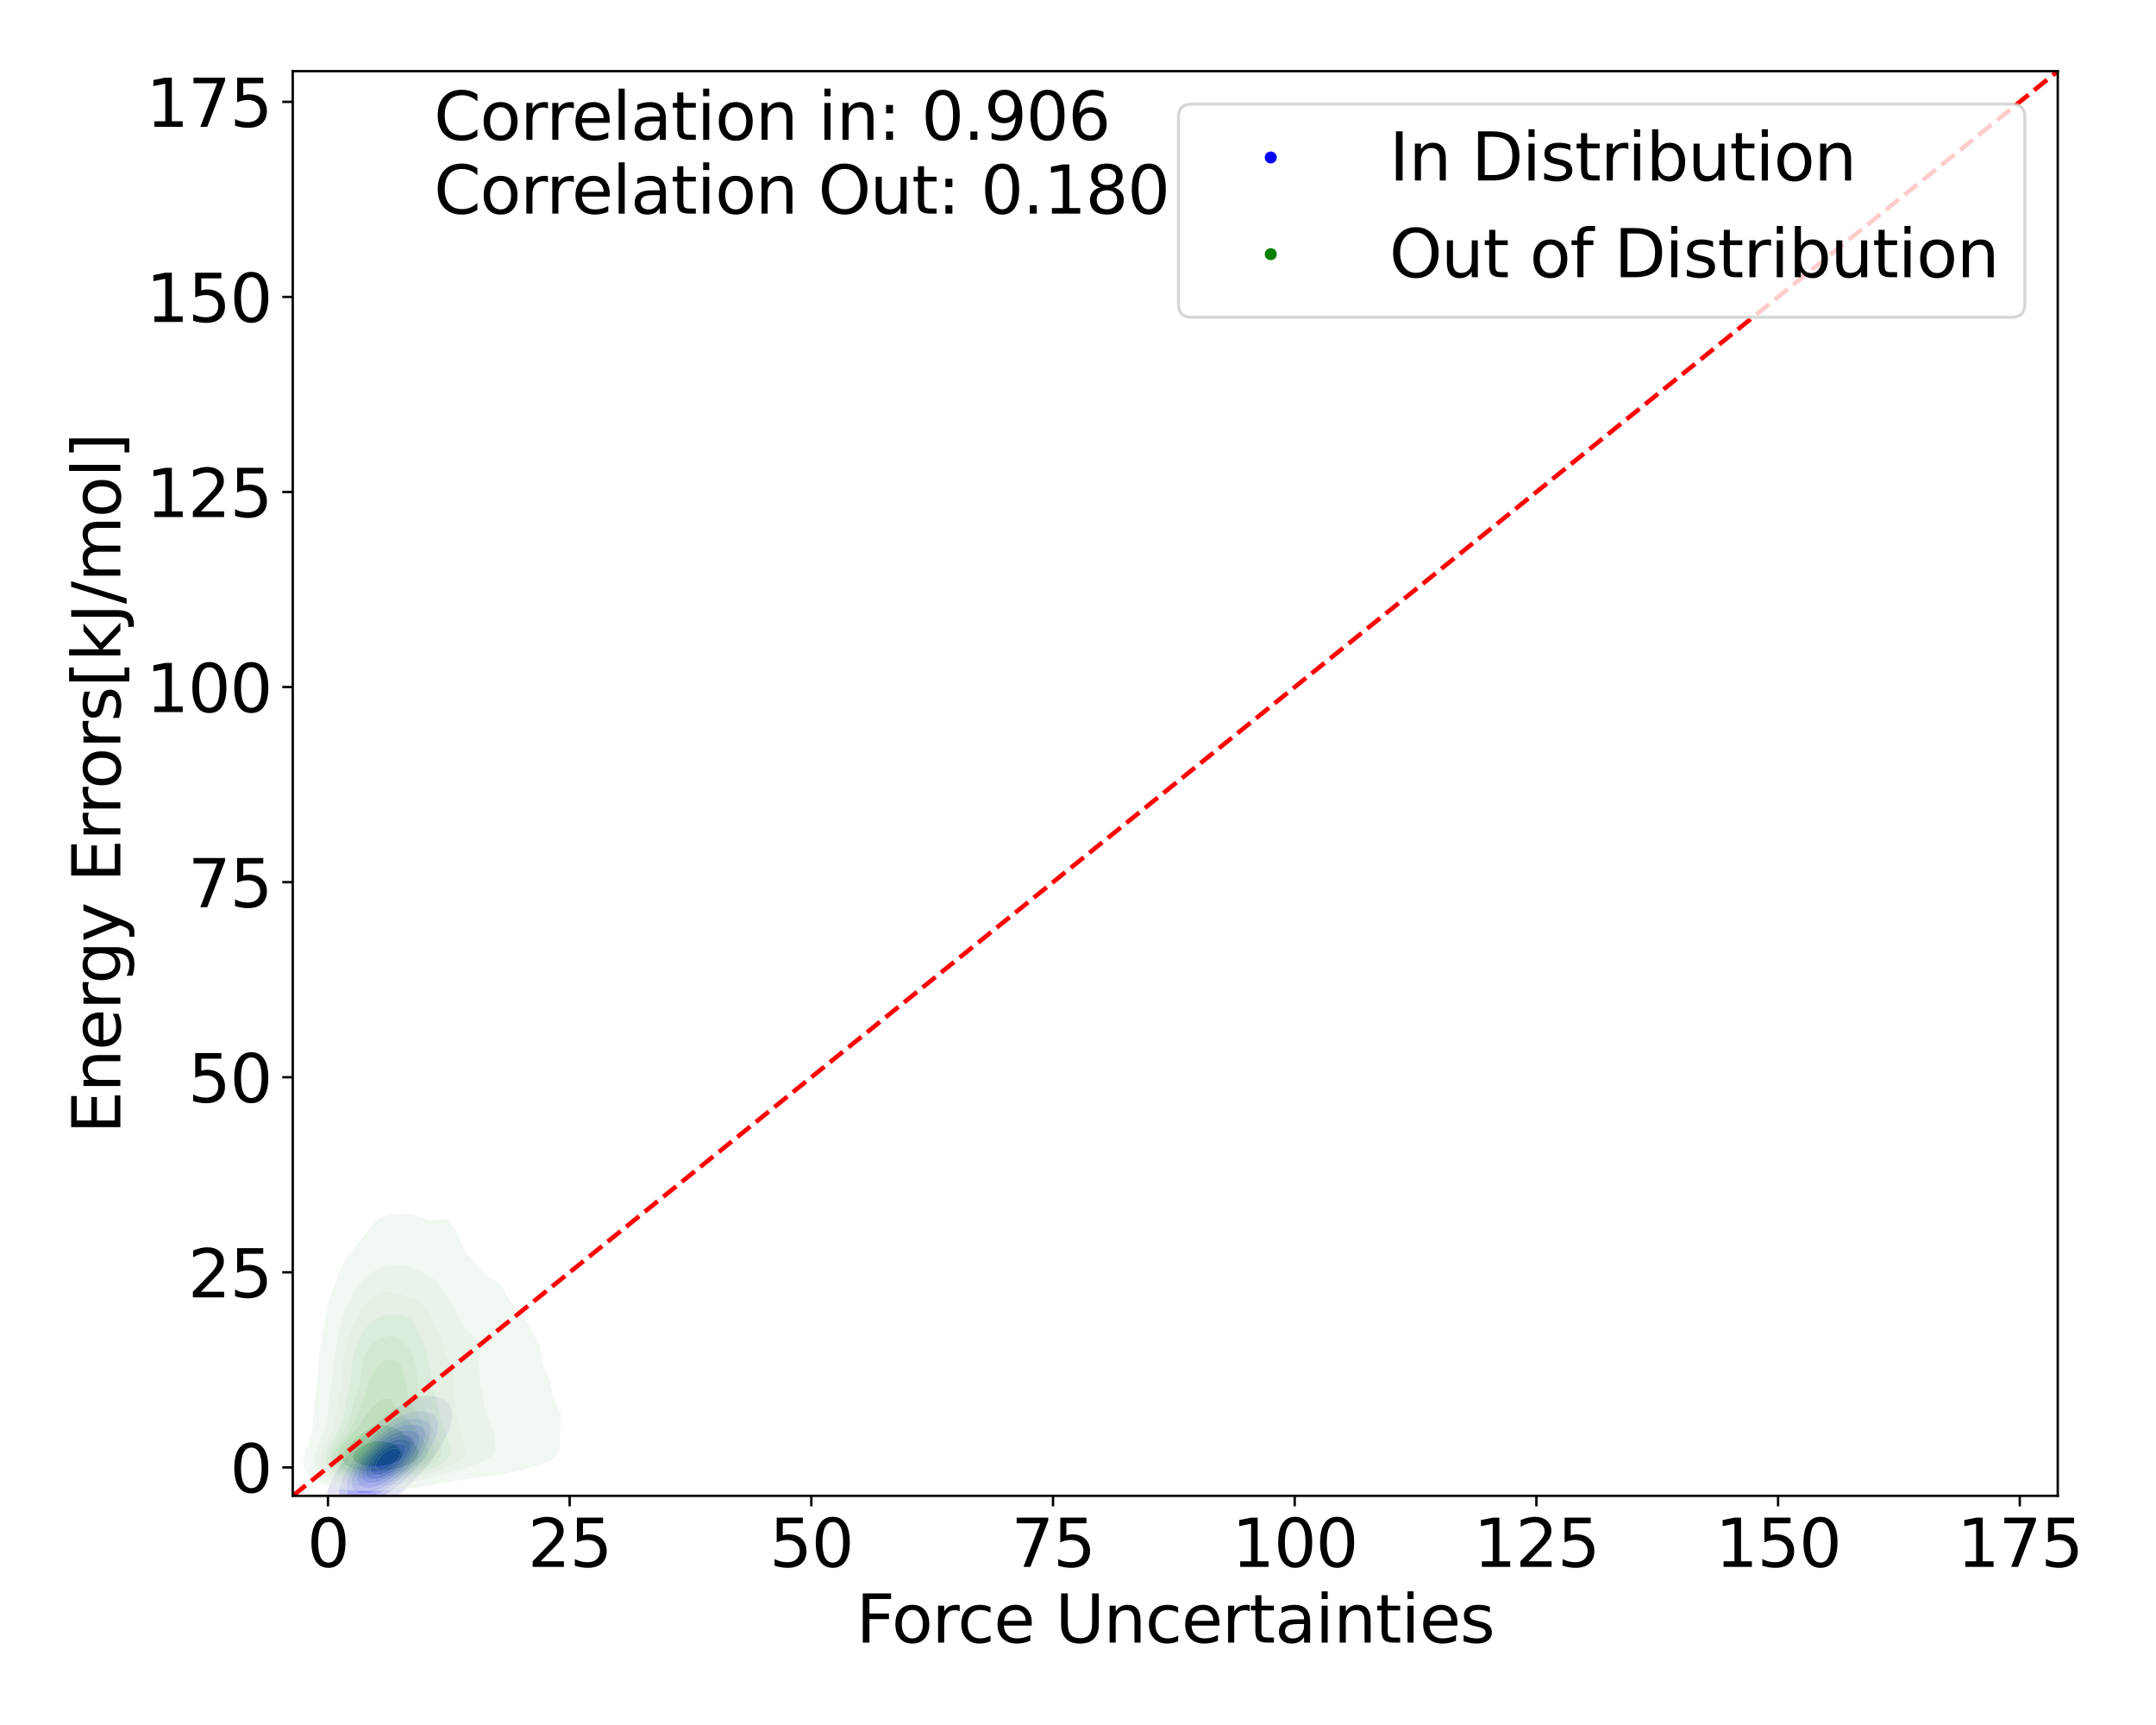 <?xml version="1.0" encoding="utf-8" standalone="no"?>
<!DOCTYPE svg PUBLIC "-//W3C//DTD SVG 1.1//EN"
  "http://www.w3.org/Graphics/SVG/1.1/DTD/svg11.dtd">
<svg xmlns:xlink="http://www.w3.org/1999/xlink" width="720pt" height="576pt" viewBox="0 0 720 576" xmlns="http://www.w3.org/2000/svg" version="1.1">
 <defs>
  <style type="text/css">*{stroke-linejoin: round; stroke-linecap: butt}</style>
 </defs>
 <g id="figure_1">
  <g id="patch_1">
   <path d="M 0 576 
L 720 576 
L 720 0 
L 0 0 
z
" style="fill: #ffffff"/>
  </g>
  <g id="axes_1">
   <g id="patch_2">
    <path d="M 97.76 499.48 
L 687.188 499.48 
L 687.188 23.76 
L 97.76 23.76 
z
" style="fill: #ffffff"/>
   </g>
   <g id="QuadContourSet_1">
    <path d="M 112.792 507.12 
L 114.196 507.3 
L 115.601 507.291 
L 117.005 507.128 
L 117.505 507.014 
L 118.41 506.877 
L 119.814 506.558 
L 121.219 506.107 
L 122.624 505.469 
L 122.711 505.422 
L 124.028 504.931 
L 125.433 504.214 
L 126.037 503.831 
L 126.837 503.459 
L 128.242 502.607 
L 128.737 502.24 
L 129.646 501.721 
L 131.018 500.649 
L 131.051 500.628 
L 132.455 499.652 
L 133.124 499.058 
L 133.86 498.504 
L 134.974 497.466 
L 135.264 497.228 
L 136.651 495.875 
L 136.669 495.859 
L 138.073 494.512 
L 138.289 494.284 
L 139.478 493.056 
L 139.807 492.693 
L 140.882 491.487 
L 141.218 491.101 
L 142.287 489.8 
L 142.53 489.51 
L 143.691 487.974 
L 143.736 487.919 
L 144.937 486.328 
L 145.096 486.079 
L 146.071 484.737 
L 146.501 484.001 
L 147.09 483.145 
L 147.905 481.609 
L 147.941 481.554 
L 148.845 479.963 
L 149.31 478.818 
L 149.547 478.372 
L 150.181 476.781 
L 150.597 475.189 
L 150.714 474.377 
L 150.874 473.598 
L 150.929 472.007 
L 150.714 470.541 
L 150.697 470.416 
L 150.11 468.824 
L 149.31 467.847 
L 148.304 467.233 
L 147.905 467.038 
L 146.501 466.626 
L 145.096 466.332 
L 143.691 466.094 
L 142.287 466.016 
L 140.882 466.164 
L 139.478 466.513 
L 138.073 467.076 
L 137.773 467.233 
L 136.669 467.64 
L 135.264 468.341 
L 134.528 468.824 
L 133.86 469.145 
L 132.455 470.037 
L 131.974 470.416 
L 131.051 470.975 
L 129.803 472.007 
L 129.646 472.11 
L 128.242 473.187 
L 127.791 473.598 
L 126.837 474.34 
L 125.935 475.189 
L 125.433 475.606 
L 124.225 476.781 
L 124.028 476.956 
L 122.624 478.372 
L 122.624 478.372 
L 121.219 479.765 
L 121.034 479.963 
L 119.814 481.264 
L 119.553 481.554 
L 118.41 482.873 
L 118.176 483.145 
L 117.005 484.611 
L 116.902 484.737 
L 115.686 486.328 
L 115.601 486.452 
L 114.508 487.919 
L 114.196 488.423 
L 113.433 489.51 
L 112.792 490.658 
L 112.5 491.101 
L 111.613 492.693 
L 111.387 493.204 
L 110.783 494.284 
L 110.13 495.875 
L 109.983 496.345 
L 109.504 497.466 
L 109.046 499.058 
L 108.78 500.649 
L 108.709 502.24 
L 108.933 503.831 
L 109.739 505.422 
L 109.983 505.698 
L 111.387 506.693 
L 112.434 507.014 
z
M 115.352 502.24 
L 114.196 501.383 
L 113.671 500.649 
L 113.238 499.058 
L 113.282 497.466 
L 113.61 495.875 
L 114.196 494.284 
L 114.196 494.284 
L 114.836 492.693 
L 115.601 491.327 
L 115.707 491.101 
L 116.615 489.51 
L 117.005 488.949 
L 117.647 487.919 
L 118.41 486.898 
L 118.807 486.328 
L 119.814 485.067 
L 120.07 484.737 
L 121.219 483.385 
L 121.425 483.145 
L 122.624 481.817 
L 122.872 481.554 
L 124.028 480.344 
L 124.426 479.963 
L 125.433 478.965 
L 126.114 478.372 
L 126.837 477.693 
L 127.988 476.781 
L 128.242 476.554 
L 129.646 475.457 
L 130.058 475.189 
L 131.051 474.429 
L 132.455 473.607 
L 132.474 473.598 
L 133.86 472.759 
L 135.264 472.147 
L 135.717 472.007 
L 136.669 471.625 
L 138.073 471.301 
L 139.478 471.186 
L 140.882 471.237 
L 142.287 471.4 
L 143.691 471.717 
L 144.339 472.007 
L 145.096 472.488 
L 145.902 473.598 
L 146.269 475.189 
L 146.239 476.781 
L 145.972 478.372 
L 145.486 479.963 
L 145.096 480.828 
L 144.827 481.554 
L 144.035 483.145 
L 143.691 483.694 
L 143.118 484.737 
L 142.287 485.949 
L 142.05 486.328 
L 140.882 487.89 
L 140.862 487.919 
L 139.601 489.51 
L 139.478 489.654 
L 138.211 491.101 
L 138.073 491.253 
L 136.676 492.693 
L 136.669 492.7 
L 135.264 494.08 
L 135.031 494.284 
L 133.86 495.358 
L 133.2 495.875 
L 132.455 496.514 
L 131.1 497.466 
L 131.051 497.506 
L 129.646 498.535 
L 128.738 499.058 
L 128.242 499.399 
L 126.837 500.211 
L 125.876 500.649 
L 125.433 500.903 
L 124.028 501.554 
L 122.624 502.032 
L 121.783 502.24 
L 121.219 502.424 
L 119.814 502.703 
L 118.41 502.812 
L 117.005 502.731 
L 115.601 502.367 
z
" clip-path="url(#pa40dcdd5e5)" style="fill: #e2e2f3"/>
    <path d="M 115.601 502.367 
L 117.005 502.731 
L 118.41 502.812 
L 119.814 502.703 
L 121.219 502.424 
L 121.783 502.24 
L 122.624 502.032 
L 124.028 501.554 
L 125.433 500.903 
L 125.876 500.649 
L 126.837 500.211 
L 128.242 499.399 
L 128.738 499.058 
L 129.646 498.535 
L 131.051 497.506 
L 131.1 497.466 
L 132.455 496.514 
L 133.2 495.875 
L 133.86 495.358 
L 135.031 494.284 
L 135.264 494.08 
L 136.669 492.7 
L 136.676 492.693 
L 138.073 491.253 
L 138.211 491.101 
L 139.478 489.654 
L 139.601 489.51 
L 140.862 487.919 
L 140.882 487.89 
L 142.05 486.328 
L 142.287 485.949 
L 143.118 484.737 
L 143.691 483.694 
L 144.035 483.145 
L 144.827 481.554 
L 145.096 480.828 
L 145.486 479.963 
L 145.972 478.372 
L 146.239 476.781 
L 146.269 475.189 
L 145.902 473.598 
L 145.096 472.488 
L 144.339 472.007 
L 143.691 471.717 
L 142.287 471.4 
L 140.882 471.237 
L 139.478 471.186 
L 138.073 471.301 
L 136.669 471.625 
L 135.717 472.007 
L 135.264 472.147 
L 133.86 472.759 
L 132.474 473.598 
L 132.455 473.607 
L 131.051 474.429 
L 130.058 475.189 
L 129.646 475.457 
L 128.242 476.554 
L 127.988 476.781 
L 126.837 477.693 
L 126.114 478.372 
L 125.433 478.965 
L 124.426 479.963 
L 124.028 480.344 
L 122.872 481.554 
L 122.624 481.817 
L 121.425 483.145 
L 121.219 483.385 
L 120.07 484.737 
L 119.814 485.067 
L 118.807 486.328 
L 118.41 486.898 
L 117.647 487.919 
L 117.005 488.949 
L 116.615 489.51 
L 115.707 491.101 
L 115.601 491.327 
L 114.836 492.693 
L 114.196 494.284 
L 114.196 494.284 
L 113.61 495.875 
L 113.282 497.466 
L 113.238 499.058 
L 113.671 500.649 
L 114.196 501.383 
L 115.352 502.24 
z
M 116.248 499.058 
L 115.601 497.513 
L 115.588 497.466 
L 115.601 495.875 
L 115.601 495.874 
L 115.938 494.284 
L 116.502 492.693 
L 117.005 491.704 
L 117.268 491.101 
L 118.163 489.51 
L 118.41 489.147 
L 119.169 487.919 
L 119.814 487.047 
L 120.319 486.328 
L 121.219 485.205 
L 121.59 484.737 
L 122.624 483.54 
L 122.975 483.145 
L 124.028 482.012 
L 124.484 481.554 
L 125.433 480.602 
L 126.145 479.963 
L 126.837 479.314 
L 128.008 478.372 
L 128.242 478.167 
L 129.646 477.095 
L 130.146 476.781 
L 131.051 476.129 
L 132.455 475.342 
L 132.808 475.189 
L 133.86 474.645 
L 135.264 474.147 
L 136.669 473.849 
L 138.073 473.737 
L 139.478 473.771 
L 140.882 473.941 
L 142.287 474.399 
L 143.249 475.189 
L 143.691 476.155 
L 143.872 476.781 
L 143.859 478.372 
L 143.691 479.13 
L 143.541 479.963 
L 143.032 481.554 
L 142.287 483.145 
L 142.287 483.145 
L 141.452 484.737 
L 140.882 485.594 
L 140.431 486.328 
L 139.478 487.615 
L 139.261 487.919 
L 138.073 489.367 
L 137.956 489.51 
L 136.669 490.937 
L 136.513 491.101 
L 135.264 492.367 
L 134.914 492.693 
L 133.86 493.673 
L 133.115 494.284 
L 132.455 494.85 
L 131.051 495.87 
L 131.043 495.875 
L 129.646 496.895 
L 128.668 497.466 
L 128.242 497.752 
L 126.837 498.542 
L 125.667 499.058 
L 125.433 499.182 
L 124.028 499.759 
L 122.624 500.159 
L 121.219 500.402 
L 119.814 500.48 
L 118.41 500.33 
L 117.005 499.755 
z
" clip-path="url(#pa40dcdd5e5)" style="fill: #c7c7f5"/>
    <path d="M 117.005 499.755 
L 118.41 500.33 
L 119.814 500.48 
L 121.219 500.402 
L 122.624 500.159 
L 124.028 499.759 
L 125.433 499.182 
L 125.667 499.058 
L 126.837 498.542 
L 128.242 497.752 
L 128.668 497.466 
L 129.646 496.895 
L 131.043 495.875 
L 131.051 495.87 
L 132.455 494.85 
L 133.115 494.284 
L 133.86 493.673 
L 134.914 492.693 
L 135.264 492.367 
L 136.513 491.101 
L 136.669 490.937 
L 137.956 489.51 
L 138.073 489.367 
L 139.261 487.919 
L 139.478 487.615 
L 140.431 486.328 
L 140.882 485.594 
L 141.452 484.737 
L 142.287 483.145 
L 142.287 483.145 
L 143.032 481.554 
L 143.541 479.963 
L 143.691 479.13 
L 143.859 478.372 
L 143.872 476.781 
L 143.691 476.155 
L 143.249 475.189 
L 142.287 474.399 
L 140.882 473.941 
L 139.478 473.771 
L 138.073 473.737 
L 136.669 473.849 
L 135.264 474.147 
L 133.86 474.645 
L 132.808 475.189 
L 132.455 475.342 
L 131.051 476.129 
L 130.146 476.781 
L 129.646 477.095 
L 128.242 478.167 
L 128.008 478.372 
L 126.837 479.314 
L 126.145 479.963 
L 125.433 480.602 
L 124.484 481.554 
L 124.028 482.012 
L 122.975 483.145 
L 122.624 483.54 
L 121.59 484.737 
L 121.219 485.205 
L 120.319 486.328 
L 119.814 487.047 
L 119.169 487.919 
L 118.41 489.147 
L 118.163 489.51 
L 117.268 491.101 
L 117.005 491.704 
L 116.502 492.693 
L 115.938 494.284 
L 115.601 495.874 
L 115.601 495.875 
L 115.588 497.466 
L 115.601 497.513 
L 116.248 499.058 
z
M 117.951 497.466 
L 117.338 495.875 
L 117.407 494.284 
L 117.822 492.693 
L 118.41 491.331 
L 118.497 491.101 
L 119.322 489.51 
L 119.814 488.756 
L 120.324 487.919 
L 121.219 486.69 
L 121.475 486.328 
L 122.624 484.904 
L 122.76 484.737 
L 124.028 483.31 
L 124.182 483.145 
L 125.433 481.864 
L 125.765 481.554 
L 126.837 480.551 
L 127.558 479.963 
L 128.242 479.377 
L 129.646 478.372 
L 129.646 478.372 
L 131.051 477.449 
L 132.366 476.781 
L 132.455 476.728 
L 133.86 476.145 
L 135.264 475.778 
L 136.669 475.606 
L 138.073 475.603 
L 139.478 475.776 
L 140.882 476.304 
L 141.433 476.781 
L 142.079 478.372 
L 142.002 479.963 
L 141.607 481.554 
L 140.955 483.145 
L 140.882 483.276 
L 140.153 484.737 
L 139.478 485.785 
L 139.15 486.328 
L 138.073 487.789 
L 137.98 487.919 
L 136.669 489.493 
L 136.654 489.51 
L 135.264 491 
L 135.164 491.101 
L 133.86 492.36 
L 133.479 492.693 
L 132.455 493.588 
L 131.541 494.284 
L 131.051 494.674 
L 129.646 495.639 
L 129.246 495.875 
L 128.242 496.526 
L 126.837 497.249 
L 126.305 497.466 
L 125.433 497.876 
L 124.028 498.341 
L 122.624 498.632 
L 121.219 498.734 
L 119.814 498.576 
L 118.41 497.923 
z
" clip-path="url(#pa40dcdd5e5)" style="fill: #acacf6"/>
    <path d="M 118.41 497.923 
L 119.814 498.576 
L 121.219 498.734 
L 122.624 498.632 
L 124.028 498.341 
L 125.433 497.876 
L 126.305 497.466 
L 126.837 497.249 
L 128.242 496.526 
L 129.246 495.875 
L 129.646 495.639 
L 131.051 494.674 
L 131.541 494.284 
L 132.455 493.588 
L 133.479 492.693 
L 133.86 492.36 
L 135.164 491.101 
L 135.264 491 
L 136.654 489.51 
L 136.669 489.493 
L 137.98 487.919 
L 138.073 487.789 
L 139.15 486.328 
L 139.478 485.785 
L 140.153 484.737 
L 140.882 483.276 
L 140.955 483.145 
L 141.607 481.554 
L 142.002 479.963 
L 142.079 478.372 
L 141.433 476.781 
L 140.882 476.304 
L 139.478 475.776 
L 138.073 475.603 
L 136.669 475.606 
L 135.264 475.778 
L 133.86 476.145 
L 132.455 476.728 
L 132.366 476.781 
L 131.051 477.449 
L 129.646 478.372 
L 129.646 478.372 
L 128.242 479.377 
L 127.558 479.963 
L 126.837 480.551 
L 125.765 481.554 
L 125.433 481.864 
L 124.182 483.145 
L 124.028 483.31 
L 122.76 484.737 
L 122.624 484.904 
L 121.475 486.328 
L 121.219 486.69 
L 120.324 487.919 
L 119.814 488.756 
L 119.322 489.51 
L 118.497 491.101 
L 118.41 491.331 
L 117.822 492.693 
L 117.407 494.284 
L 117.338 495.875 
L 117.951 497.466 
z
M 119.794 495.875 
L 119.217 494.284 
L 119.342 492.693 
L 119.814 491.213 
L 119.847 491.101 
L 120.604 489.51 
L 121.219 488.511 
L 121.567 487.919 
L 122.624 486.441 
L 122.704 486.328 
L 124.009 484.737 
L 124.028 484.715 
L 125.433 483.215 
L 125.503 483.145 
L 126.837 481.888 
L 127.24 481.554 
L 128.242 480.718 
L 129.317 479.963 
L 129.646 479.719 
L 131.051 478.892 
L 132.212 478.372 
L 132.455 478.252 
L 133.86 477.808 
L 135.264 477.573 
L 136.669 477.536 
L 138.073 477.725 
L 139.478 478.372 
L 139.478 478.372 
L 140.153 479.963 
L 140.029 481.554 
L 139.521 483.145 
L 139.478 483.23 
L 138.771 484.737 
L 138.073 485.862 
L 137.798 486.328 
L 136.669 487.87 
L 136.633 487.919 
L 135.282 489.51 
L 135.264 489.529 
L 133.86 490.967 
L 133.719 491.101 
L 132.455 492.244 
L 131.898 492.693 
L 131.051 493.374 
L 129.725 494.284 
L 129.646 494.341 
L 128.242 495.194 
L 126.844 495.875 
L 126.837 495.879 
L 125.433 496.418 
L 124.028 496.758 
L 122.624 496.881 
L 121.219 496.695 
L 119.814 495.898 
z
" clip-path="url(#pa40dcdd5e5)" style="fill: #8e8ef8"/>
    <path d="M 119.814 495.898 
L 121.219 496.695 
L 122.624 496.881 
L 124.028 496.758 
L 125.433 496.418 
L 126.837 495.879 
L 126.844 495.875 
L 128.242 495.194 
L 129.646 494.341 
L 129.725 494.284 
L 131.051 493.374 
L 131.898 492.693 
L 132.455 492.244 
L 133.719 491.101 
L 133.86 490.967 
L 135.264 489.529 
L 135.282 489.51 
L 136.633 487.919 
L 136.669 487.87 
L 137.798 486.328 
L 138.073 485.862 
L 138.771 484.737 
L 139.478 483.23 
L 139.521 483.145 
L 140.029 481.554 
L 140.153 479.963 
L 139.478 478.372 
L 139.478 478.372 
L 138.073 477.725 
L 136.669 477.536 
L 135.264 477.573 
L 133.86 477.808 
L 132.455 478.252 
L 132.212 478.372 
L 131.051 478.892 
L 129.646 479.719 
L 129.317 479.963 
L 128.242 480.718 
L 127.24 481.554 
L 126.837 481.888 
L 125.503 483.145 
L 125.433 483.215 
L 124.028 484.715 
L 124.009 484.737 
L 122.704 486.328 
L 122.624 486.441 
L 121.567 487.919 
L 121.219 488.511 
L 120.604 489.51 
L 119.847 491.101 
L 119.814 491.213 
L 119.342 492.693 
L 119.217 494.284 
L 119.794 495.875 
z
M 121.162 494.284 
L 120.79 492.693 
L 121.064 491.101 
L 121.219 490.745 
L 121.728 489.51 
L 122.624 487.919 
L 122.624 487.919 
L 123.76 486.328 
L 124.028 486.001 
L 125.111 484.737 
L 125.433 484.393 
L 126.704 483.145 
L 126.837 483.02 
L 128.242 481.867 
L 128.694 481.554 
L 129.646 480.896 
L 131.051 480.127 
L 131.477 479.963 
L 132.455 479.571 
L 133.86 479.24 
L 135.264 479.13 
L 136.669 479.284 
L 138.07 479.963 
L 138.073 479.968 
L 138.553 481.554 
L 138.282 483.145 
L 138.073 483.616 
L 137.61 484.737 
L 136.69 486.328 
L 136.669 486.357 
L 135.533 487.919 
L 135.264 488.235 
L 134.143 489.51 
L 133.86 489.801 
L 132.493 491.101 
L 132.455 491.136 
L 131.051 492.277 
L 130.463 492.693 
L 129.646 493.265 
L 128.242 494.074 
L 127.771 494.284 
L 126.837 494.711 
L 125.433 495.137 
L 124.028 495.333 
L 122.624 495.194 
L 121.219 494.356 
z
" clip-path="url(#pa40dcdd5e5)" style="fill: #7070f9"/>
    <path d="M 121.219 494.356 
L 122.624 495.194 
L 124.028 495.333 
L 125.433 495.137 
L 126.837 494.711 
L 127.771 494.284 
L 128.242 494.074 
L 129.646 493.265 
L 130.463 492.693 
L 131.051 492.277 
L 132.455 491.136 
L 132.493 491.101 
L 133.86 489.801 
L 134.143 489.51 
L 135.264 488.235 
L 135.533 487.919 
L 136.669 486.357 
L 136.69 486.328 
L 137.61 484.737 
L 138.073 483.616 
L 138.282 483.145 
L 138.553 481.554 
L 138.073 479.968 
L 138.07 479.963 
L 136.669 479.284 
L 135.264 479.13 
L 133.86 479.24 
L 132.455 479.571 
L 131.477 479.963 
L 131.051 480.127 
L 129.646 480.896 
L 128.694 481.554 
L 128.242 481.867 
L 126.837 483.02 
L 126.704 483.145 
L 125.433 484.393 
L 125.111 484.737 
L 124.028 486.001 
L 123.76 486.328 
L 122.624 487.919 
L 122.624 487.919 
L 121.728 489.51 
L 121.219 490.745 
L 121.064 491.101 
L 120.79 492.693 
L 121.162 494.284 
z
M 122.229 492.693 
L 122.177 491.101 
L 122.624 489.658 
L 122.668 489.51 
L 123.545 487.919 
L 124.028 487.23 
L 124.682 486.328 
L 125.433 485.45 
L 126.091 484.737 
L 126.837 484.01 
L 127.841 483.145 
L 128.242 482.818 
L 129.646 481.877 
L 130.27 481.554 
L 131.051 481.157 
L 132.455 480.684 
L 133.86 480.446 
L 135.264 480.496 
L 136.669 481.113 
L 137.023 481.554 
L 137.158 483.145 
L 136.669 484.737 
L 136.669 484.737 
L 135.774 486.328 
L 135.264 487.033 
L 134.614 487.919 
L 133.86 488.777 
L 133.178 489.51 
L 132.455 490.2 
L 131.415 491.101 
L 131.051 491.397 
L 129.646 492.366 
L 129.071 492.693 
L 128.242 493.15 
L 126.837 493.708 
L 125.433 494.046 
L 124.028 494.052 
L 122.624 493.305 
z
" clip-path="url(#pa40dcdd5e5)" style="fill: #5656fb"/>
    <path d="M 122.624 493.305 
L 124.028 494.052 
L 125.433 494.046 
L 126.837 493.708 
L 128.242 493.15 
L 129.071 492.693 
L 129.646 492.366 
L 131.051 491.397 
L 131.415 491.101 
L 132.455 490.2 
L 133.178 489.51 
L 133.86 488.777 
L 134.614 487.919 
L 135.264 487.033 
L 135.774 486.328 
L 136.669 484.737 
L 136.669 484.737 
L 137.158 483.145 
L 137.023 481.554 
L 136.669 481.113 
L 135.264 480.496 
L 133.86 480.446 
L 132.455 480.684 
L 131.051 481.157 
L 130.27 481.554 
L 129.646 481.877 
L 128.242 482.818 
L 127.841 483.145 
L 126.837 484.01 
L 126.091 484.737 
L 125.433 485.45 
L 124.682 486.328 
L 124.028 487.23 
L 123.545 487.919 
L 122.668 489.51 
L 122.624 489.658 
L 122.177 491.101 
L 122.229 492.693 
z
M 123.652 491.101 
L 123.863 489.51 
L 124.028 489.173 
L 124.655 487.919 
L 125.433 486.8 
L 125.784 486.328 
L 126.837 485.196 
L 127.319 484.737 
L 128.242 483.974 
L 129.429 483.145 
L 129.646 483.005 
L 131.051 482.376 
L 132.455 481.989 
L 133.86 481.928 
L 135.264 482.578 
L 135.612 483.145 
L 135.474 484.737 
L 135.264 485.161 
L 134.686 486.328 
L 133.86 487.501 
L 133.553 487.919 
L 132.455 489.09 
L 132.027 489.51 
L 131.051 490.326 
L 129.999 491.101 
L 129.646 491.338 
L 128.242 492.039 
L 126.837 492.538 
L 125.433 492.693 
L 124.028 491.914 
z
" clip-path="url(#pa40dcdd5e5)" style="fill: #3d3dfc"/>
    <path d="M 124.028 491.914 
L 125.433 492.693 
L 126.837 492.538 
L 128.242 492.039 
L 129.646 491.338 
L 129.999 491.101 
L 131.051 490.326 
L 132.027 489.51 
L 132.455 489.09 
L 133.553 487.919 
L 133.86 487.501 
L 134.686 486.328 
L 135.264 485.161 
L 135.474 484.737 
L 135.612 483.145 
L 135.264 482.578 
L 133.86 481.928 
L 132.455 481.989 
L 131.051 482.376 
L 129.646 483.005 
L 129.429 483.145 
L 128.242 483.974 
L 127.319 484.737 
L 126.837 485.196 
L 125.784 486.328 
L 125.433 486.8 
L 124.655 487.919 
L 124.028 489.173 
L 123.863 489.51 
L 123.652 491.101 
z
M 125.359 489.51 
L 125.433 489.312 
L 125.981 487.919 
L 126.837 486.691 
L 127.122 486.328 
L 128.242 485.313 
L 128.997 484.737 
L 129.646 484.336 
L 131.051 483.772 
L 132.455 483.586 
L 133.86 484.547 
L 133.93 484.737 
L 133.86 484.955 
L 133.402 486.328 
L 132.455 487.742 
L 132.327 487.919 
L 131.051 489.106 
L 130.559 489.51 
L 129.646 490.097 
L 128.242 490.774 
L 126.837 491.101 
L 125.433 489.822 
z
" clip-path="url(#pa40dcdd5e5)" style="fill: #2525fd"/>
    <path d="M 125.433 489.822 
L 126.837 491.101 
L 128.242 490.774 
L 129.646 490.097 
L 130.559 489.51 
L 131.051 489.106 
L 132.327 487.919 
L 132.455 487.742 
L 133.402 486.328 
L 133.86 484.955 
L 133.93 484.737 
L 133.86 484.547 
L 132.455 483.586 
L 131.051 483.772 
L 129.646 484.336 
L 128.997 484.737 
L 128.242 485.313 
L 127.122 486.328 
L 126.837 486.691 
L 125.981 487.919 
L 125.433 489.312 
L 125.359 489.51 
z
" clip-path="url(#pa40dcdd5e5)" style="fill: #0c0cfe"/>
   </g>
   <g id="QuadContourSet_2">
    <path d="M 112.229 496.989 
L 115.292 497.535 
L 118.355 497.784 
L 121.418 497.875 
L 124.48 497.881 
L 127.543 497.829 
L 130.606 497.701 
L 133.669 497.484 
L 136.732 497.14 
L 139.305 496.683 
L 139.794 496.625 
L 142.857 496.185 
L 145.92 495.571 
L 146.659 495.419 
L 148.983 495.052 
L 152.045 494.509 
L 153.889 494.156 
L 155.108 493.961 
L 158.171 493.502 
L 161.234 493.16 
L 163.863 492.892 
L 164.297 492.854 
L 167.359 492.442 
L 170.422 491.751 
L 170.938 491.628 
L 173.485 490.958 
L 175.963 490.365 
L 176.548 490.196 
L 179.61 489.364 
L 180.516 489.101 
L 182.673 488.266 
L 183.566 487.837 
L 185.336 486.574 
L 185.736 486.083 
L 186.332 485.31 
L 186.809 484.047 
L 186.965 482.783 
L 186.966 481.519 
L 186.958 480.256 
L 187.024 478.992 
L 187.153 477.728 
L 187.289 476.465 
L 187.377 475.201 
L 187.383 473.938 
L 187.271 472.674 
L 186.991 471.41 
L 186.496 470.147 
L 185.785 468.883 
L 185.736 468.799 
L 185.222 467.619 
L 184.757 466.356 
L 184.428 465.092 
L 184.211 463.829 
L 184.019 462.565 
L 183.736 461.301 
L 183.276 460.038 
L 182.673 458.856 
L 182.619 458.774 
L 181.849 457.51 
L 181.364 456.247 
L 181.133 454.983 
L 181.044 453.719 
L 180.966 452.456 
L 180.775 451.192 
L 180.374 449.929 
L 179.715 448.665 
L 179.61 448.506 
L 179.162 447.401 
L 178.597 446.138 
L 177.971 444.874 
L 177.276 443.61 
L 176.548 442.387 
L 176.525 442.347 
L 175.796 441.083 
L 174.965 439.82 
L 174.015 438.556 
L 173.485 437.918 
L 172.963 437.292 
L 171.78 436.029 
L 170.58 434.765 
L 170.422 434.556 
L 169.743 433.501 
L 169.093 432.238 
L 168.524 430.974 
L 167.784 429.711 
L 167.359 429.251 
L 166.625 428.447 
L 164.655 427.183 
L 164.297 427.006 
L 162.71 425.92 
L 161.234 424.893 
L 161.025 424.656 
L 159.951 423.392 
L 158.805 422.129 
L 158.171 421.495 
L 157.714 420.865 
L 156.723 419.602 
L 155.718 418.338 
L 155.108 417.482 
L 154.93 417.074 
L 154.435 415.811 
L 153.931 414.547 
L 153.376 413.283 
L 152.762 412.02 
L 152.114 410.756 
L 152.045 410.628 
L 151.169 409.493 
L 150.175 408.229 
L 148.983 406.965 
L 145.92 407.316 
L 142.857 407.384 
L 141.885 406.965 
L 139.794 406.124 
L 138.069 405.702 
L 136.732 405.34 
L 133.669 405.391 
L 130.606 405.521 
L 129.898 405.702 
L 127.543 406.269 
L 126.649 406.965 
L 125.156 408.229 
L 124.48 408.84 
L 123.926 409.493 
L 122.929 410.756 
L 122.022 412.02 
L 121.418 412.863 
L 121.067 413.283 
L 120.008 414.547 
L 118.992 415.811 
L 118.355 416.583 
L 117.919 417.074 
L 116.875 418.338 
L 115.997 419.602 
L 115.292 420.773 
L 115.229 420.865 
L 114.44 422.129 
L 113.802 423.392 
L 113.273 424.656 
L 112.82 425.92 
L 112.414 427.183 
L 112.229 427.783 
L 111.943 428.447 
L 111.412 429.711 
L 110.909 430.974 
L 110.452 432.238 
L 110.06 433.501 
L 109.743 434.765 
L 109.492 436.029 
L 109.292 437.292 
L 109.166 438.223 
L 109.085 438.556 
L 108.786 439.82 
L 108.506 441.083 
L 108.242 442.347 
L 107.995 443.61 
L 107.768 444.874 
L 107.556 446.138 
L 107.352 447.401 
L 107.151 448.665 
L 106.955 449.929 
L 106.771 451.192 
L 106.609 452.456 
L 106.476 453.719 
L 106.373 454.983 
L 106.293 456.247 
L 106.228 457.51 
L 106.173 458.774 
L 106.121 460.038 
L 106.104 460.401 
L 106.019 461.301 
L 105.872 462.565 
L 105.69 463.829 
L 105.487 465.092 
L 105.283 466.356 
L 105.097 467.619 
L 104.941 468.883 
L 104.821 470.147 
L 104.736 471.41 
L 104.673 472.674 
L 104.611 473.938 
L 104.517 475.201 
L 104.366 476.465 
L 104.145 477.728 
L 103.863 478.992 
L 103.544 480.256 
L 103.223 481.519 
L 103.041 482.249 
L 102.729 482.783 
L 102.08 484.047 
L 101.629 485.31 
L 101.368 486.574 
L 101.293 487.837 
L 101.426 489.101 
L 101.835 490.365 
L 102.684 491.628 
L 103.041 491.985 
L 103.605 492.892 
L 105.071 494.156 
L 106.104 494.746 
L 107.345 495.419 
L 109.166 496.171 
L 111.155 496.683 
z
M 116.045 495.419 
L 115.292 495.331 
L 112.229 494.663 
L 110.854 494.156 
L 109.166 493.385 
L 108.288 492.892 
L 106.752 491.628 
L 106.104 490.626 
L 105.872 490.365 
L 105.173 489.101 
L 104.896 487.837 
L 104.917 486.574 
L 105.184 485.31 
L 105.681 484.047 
L 106.104 483.263 
L 106.254 482.783 
L 106.705 481.519 
L 107.212 480.256 
L 107.739 478.992 
L 108.242 477.728 
L 108.688 476.465 
L 109.054 475.201 
L 109.166 474.684 
L 109.27 473.938 
L 109.403 472.674 
L 109.515 471.41 
L 109.622 470.147 
L 109.74 468.883 
L 109.878 467.619 
L 110.042 466.356 
L 110.229 465.092 
L 110.428 463.829 
L 110.621 462.565 
L 110.793 461.301 
L 110.934 460.038 
L 111.047 458.774 
L 111.145 457.51 
L 111.247 456.247 
L 111.369 454.983 
L 111.519 453.719 
L 111.707 452.456 
L 111.934 451.192 
L 112.201 449.929 
L 112.229 449.808 
L 112.421 448.665 
L 112.653 447.401 
L 112.901 446.138 
L 113.168 444.874 
L 113.461 443.61 
L 113.788 442.347 
L 114.153 441.083 
L 114.555 439.82 
L 114.998 438.556 
L 115.292 437.789 
L 115.467 437.292 
L 115.949 436.029 
L 116.494 434.765 
L 117.122 433.501 
L 117.848 432.238 
L 118.355 431.438 
L 118.655 430.974 
L 119.478 429.711 
L 120.358 428.447 
L 121.355 427.183 
L 121.418 427.108 
L 122.76 425.92 
L 124.45 424.656 
L 124.48 424.635 
L 127.081 423.392 
L 127.543 423.158 
L 130.606 422.395 
L 133.669 422.39 
L 136.732 422.923 
L 137.913 423.392 
L 139.794 424.159 
L 140.809 424.656 
L 142.857 425.752 
L 143.134 425.92 
L 144.972 427.183 
L 145.92 427.952 
L 146.345 428.447 
L 147.35 429.711 
L 148.233 430.974 
L 148.983 432.173 
L 149.026 432.238 
L 149.883 433.501 
L 150.701 434.765 
L 151.432 436.029 
L 152.043 437.292 
L 152.045 437.299 
L 152.745 438.556 
L 153.387 439.82 
L 154.03 441.083 
L 154.703 442.347 
L 155.108 443.064 
L 155.612 443.61 
L 156.889 444.874 
L 158.167 446.138 
L 158.171 446.142 
L 159.117 447.401 
L 159.68 448.665 
L 159.933 449.929 
L 159.99 451.192 
L 159.956 452.456 
L 159.917 453.719 
L 159.929 454.983 
L 159.997 456.247 
L 160.077 457.51 
L 160.136 458.774 
L 160.192 460.038 
L 160.298 461.301 
L 160.502 462.565 
L 160.79 463.829 
L 161.091 465.092 
L 161.234 465.838 
L 161.369 466.356 
L 161.591 467.619 
L 161.746 468.883 
L 161.921 470.147 
L 162.191 471.41 
L 162.584 472.674 
L 163.075 473.938 
L 163.61 475.201 
L 164.132 476.465 
L 164.297 476.934 
L 164.698 477.728 
L 165.109 478.992 
L 165.316 480.256 
L 165.392 481.519 
L 165.396 482.783 
L 165.289 484.047 
L 164.903 485.31 
L 164.297 486.107 
L 163.965 486.574 
L 161.914 487.837 
L 161.234 488.075 
L 158.821 489.101 
L 158.171 489.287 
L 155.108 490.365 
L 155.108 490.365 
L 152.045 491.307 
L 150.991 491.628 
L 148.983 492.175 
L 146.154 492.892 
L 145.92 492.951 
L 142.857 493.751 
L 140.931 494.156 
L 139.794 494.422 
L 136.732 494.997 
L 133.669 495.348 
L 132.811 495.419 
L 130.606 495.685 
L 127.543 495.909 
L 124.48 495.997 
L 121.418 495.972 
L 118.355 495.777 
z
" clip-path="url(#pa40dcdd5e5)" style="fill: #e5f0e5; fill-opacity: 0.5"/>
    <path d="M 118.355 495.777 
L 121.418 495.972 
L 124.48 495.997 
L 127.543 495.909 
L 130.606 495.685 
L 132.811 495.419 
L 133.669 495.348 
L 136.732 494.997 
L 139.794 494.422 
L 140.931 494.156 
L 142.857 493.751 
L 145.92 492.951 
L 146.154 492.892 
L 148.983 492.175 
L 150.991 491.628 
L 152.045 491.307 
L 155.108 490.365 
L 155.108 490.365 
L 158.171 489.287 
L 158.821 489.101 
L 161.234 488.075 
L 161.914 487.837 
L 163.965 486.574 
L 164.297 486.107 
L 164.903 485.31 
L 165.289 484.047 
L 165.396 482.783 
L 165.392 481.519 
L 165.316 480.256 
L 165.109 478.992 
L 164.698 477.728 
L 164.297 476.934 
L 164.132 476.465 
L 163.61 475.201 
L 163.075 473.938 
L 162.584 472.674 
L 162.191 471.41 
L 161.921 470.147 
L 161.746 468.883 
L 161.591 467.619 
L 161.369 466.356 
L 161.234 465.838 
L 161.091 465.092 
L 160.79 463.829 
L 160.502 462.565 
L 160.298 461.301 
L 160.192 460.038 
L 160.136 458.774 
L 160.077 457.51 
L 159.997 456.247 
L 159.929 454.983 
L 159.917 453.719 
L 159.956 452.456 
L 159.99 451.192 
L 159.933 449.929 
L 159.68 448.665 
L 159.117 447.401 
L 158.171 446.142 
L 158.167 446.138 
L 156.889 444.874 
L 155.612 443.61 
L 155.108 443.064 
L 154.703 442.347 
L 154.03 441.083 
L 153.387 439.82 
L 152.745 438.556 
L 152.045 437.299 
L 152.043 437.292 
L 151.432 436.029 
L 150.701 434.765 
L 149.883 433.501 
L 149.026 432.238 
L 148.983 432.173 
L 148.233 430.974 
L 147.35 429.711 
L 146.345 428.447 
L 145.92 427.952 
L 144.972 427.183 
L 143.134 425.92 
L 142.857 425.752 
L 140.809 424.656 
L 139.794 424.159 
L 137.913 423.392 
L 136.732 422.923 
L 133.669 422.39 
L 130.606 422.395 
L 127.543 423.158 
L 127.081 423.392 
L 124.48 424.635 
L 124.45 424.656 
L 122.76 425.92 
L 121.418 427.108 
L 121.355 427.183 
L 120.358 428.447 
L 119.478 429.711 
L 118.655 430.974 
L 118.355 431.438 
L 117.848 432.238 
L 117.122 433.501 
L 116.494 434.765 
L 115.949 436.029 
L 115.467 437.292 
L 115.292 437.789 
L 114.998 438.556 
L 114.555 439.82 
L 114.153 441.083 
L 113.788 442.347 
L 113.461 443.61 
L 113.168 444.874 
L 112.901 446.138 
L 112.653 447.401 
L 112.421 448.665 
L 112.229 449.808 
L 112.201 449.929 
L 111.934 451.192 
L 111.707 452.456 
L 111.519 453.719 
L 111.369 454.983 
L 111.247 456.247 
L 111.145 457.51 
L 111.047 458.774 
L 110.934 460.038 
L 110.793 461.301 
L 110.621 462.565 
L 110.428 463.829 
L 110.229 465.092 
L 110.042 466.356 
L 109.878 467.619 
L 109.74 468.883 
L 109.622 470.147 
L 109.515 471.41 
L 109.403 472.674 
L 109.27 473.938 
L 109.166 474.684 
L 109.054 475.201 
L 108.688 476.465 
L 108.242 477.728 
L 107.739 478.992 
L 107.212 480.256 
L 106.705 481.519 
L 106.254 482.783 
L 106.104 483.263 
L 105.681 484.047 
L 105.184 485.31 
L 104.917 486.574 
L 104.896 487.837 
L 105.173 489.101 
L 105.872 490.365 
L 106.104 490.626 
L 106.752 491.628 
L 108.288 492.892 
L 109.166 493.385 
L 110.854 494.156 
L 112.229 494.663 
L 115.292 495.331 
L 116.045 495.419 
z
M 115.731 494.156 
L 115.292 494.086 
L 112.229 493.208 
L 111.507 492.892 
L 109.415 491.628 
L 109.166 491.389 
L 108.052 490.365 
L 107.319 489.101 
L 107.014 487.837 
L 106.999 486.574 
L 107.213 485.31 
L 107.628 484.047 
L 108.228 482.783 
L 108.988 481.519 
L 109.166 481.229 
L 109.607 480.256 
L 110.174 478.992 
L 110.713 477.728 
L 111.195 476.465 
L 111.608 475.201 
L 111.949 473.938 
L 112.229 472.682 
L 112.231 472.674 
L 112.414 471.41 
L 112.587 470.147 
L 112.766 468.883 
L 112.962 467.619 
L 113.181 466.356 
L 113.418 465.092 
L 113.661 463.829 
L 113.893 462.565 
L 114.092 461.301 
L 114.248 460.038 
L 114.361 458.774 
L 114.445 457.51 
L 114.526 456.247 
L 114.629 454.983 
L 114.775 453.719 
L 114.977 452.456 
L 115.24 451.192 
L 115.292 450.981 
L 115.526 449.929 
L 115.842 448.665 
L 116.183 447.401 
L 116.543 446.138 
L 116.928 444.874 
L 117.359 443.61 
L 117.852 442.347 
L 118.355 441.209 
L 118.42 441.083 
L 119.108 439.82 
L 119.847 438.556 
L 120.617 437.292 
L 121.407 436.029 
L 121.418 436.012 
L 122.487 434.765 
L 123.715 433.501 
L 124.48 432.79 
L 125.663 432.238 
L 127.543 431.458 
L 130.606 431.285 
L 133.669 432.056 
L 134.158 432.238 
L 136.732 433.156 
L 137.683 433.501 
L 139.794 434.298 
L 140.49 434.765 
L 141.986 436.029 
L 142.857 437.073 
L 143.007 437.292 
L 143.75 438.556 
L 144.365 439.82 
L 144.911 441.083 
L 145.444 442.347 
L 145.92 443.435 
L 146.011 443.61 
L 146.657 444.874 
L 147.216 446.138 
L 147.649 447.401 
L 147.982 448.665 
L 148.286 449.929 
L 148.635 451.192 
L 148.983 452.186 
L 149.109 452.456 
L 149.752 453.719 
L 150.324 454.983 
L 150.768 456.247 
L 151.083 457.51 
L 151.286 458.774 
L 151.401 460.038 
L 151.468 461.301 
L 151.537 462.565 
L 151.648 463.829 
L 151.799 465.092 
L 151.948 466.356 
L 152.045 467.619 
L 152.045 467.619 
L 152.085 468.883 
L 152.084 470.147 
L 152.121 471.41 
L 152.268 472.674 
L 152.55 473.938 
L 152.939 475.201 
L 153.374 476.465 
L 153.802 477.728 
L 154.203 478.992 
L 154.581 480.256 
L 154.941 481.519 
L 155.108 482.179 
L 155.311 482.783 
L 155.55 484.047 
L 155.408 485.31 
L 155.108 485.813 
L 154.762 486.574 
L 153.467 487.837 
L 152.045 488.62 
L 151.31 489.101 
L 148.983 490.092 
L 148.403 490.365 
L 145.92 491.249 
L 144.875 491.628 
L 142.857 492.254 
L 140.494 492.892 
L 139.794 493.077 
L 136.732 493.747 
L 133.732 494.156 
L 133.669 494.166 
L 130.606 494.569 
L 127.543 494.801 
L 124.48 494.889 
L 121.418 494.853 
L 118.355 494.627 
z
" clip-path="url(#pa40dcdd5e5)" style="fill: #d7e9d7; fill-opacity: 0.5"/>
    <path d="M 118.355 494.627 
L 121.418 494.853 
L 124.48 494.889 
L 127.543 494.801 
L 130.606 494.569 
L 133.669 494.166 
L 133.732 494.156 
L 136.732 493.747 
L 139.794 493.077 
L 140.494 492.892 
L 142.857 492.254 
L 144.875 491.628 
L 145.92 491.249 
L 148.403 490.365 
L 148.983 490.092 
L 151.31 489.101 
L 152.045 488.62 
L 153.467 487.837 
L 154.762 486.574 
L 155.108 485.813 
L 155.408 485.31 
L 155.55 484.047 
L 155.311 482.783 
L 155.108 482.179 
L 154.941 481.519 
L 154.581 480.256 
L 154.203 478.992 
L 153.802 477.728 
L 153.374 476.465 
L 152.939 475.201 
L 152.55 473.938 
L 152.268 472.674 
L 152.121 471.41 
L 152.084 470.147 
L 152.085 468.883 
L 152.045 467.619 
L 152.045 467.619 
L 151.948 466.356 
L 151.799 465.092 
L 151.648 463.829 
L 151.537 462.565 
L 151.468 461.301 
L 151.401 460.038 
L 151.286 458.774 
L 151.083 457.51 
L 150.768 456.247 
L 150.324 454.983 
L 149.752 453.719 
L 149.109 452.456 
L 148.983 452.186 
L 148.635 451.192 
L 148.286 449.929 
L 147.982 448.665 
L 147.649 447.401 
L 147.216 446.138 
L 146.657 444.874 
L 146.011 443.61 
L 145.92 443.435 
L 145.444 442.347 
L 144.911 441.083 
L 144.365 439.82 
L 143.75 438.556 
L 143.007 437.292 
L 142.857 437.073 
L 141.986 436.029 
L 140.49 434.765 
L 139.794 434.298 
L 137.683 433.501 
L 136.732 433.156 
L 134.158 432.238 
L 133.669 432.056 
L 130.606 431.285 
L 127.543 431.458 
L 125.663 432.238 
L 124.48 432.79 
L 123.715 433.501 
L 122.487 434.765 
L 121.418 436.012 
L 121.407 436.029 
L 120.617 437.292 
L 119.847 438.556 
L 119.108 439.82 
L 118.42 441.083 
L 118.355 441.209 
L 117.852 442.347 
L 117.359 443.61 
L 116.928 444.874 
L 116.543 446.138 
L 116.183 447.401 
L 115.842 448.665 
L 115.526 449.929 
L 115.292 450.981 
L 115.24 451.192 
L 114.977 452.456 
L 114.775 453.719 
L 114.629 454.983 
L 114.526 456.247 
L 114.445 457.51 
L 114.361 458.774 
L 114.248 460.038 
L 114.092 461.301 
L 113.893 462.565 
L 113.661 463.829 
L 113.418 465.092 
L 113.181 466.356 
L 112.962 467.619 
L 112.766 468.883 
L 112.587 470.147 
L 112.414 471.41 
L 112.231 472.674 
L 112.229 472.682 
L 111.949 473.938 
L 111.608 475.201 
L 111.195 476.465 
L 110.713 477.728 
L 110.174 478.992 
L 109.607 480.256 
L 109.166 481.229 
L 108.988 481.519 
L 108.228 482.783 
L 107.628 484.047 
L 107.213 485.31 
L 106.999 486.574 
L 107.014 487.837 
L 107.319 489.101 
L 108.052 490.365 
L 109.166 491.389 
L 109.415 491.628 
L 111.507 492.892 
L 112.229 493.208 
L 115.292 494.086 
L 115.731 494.156 
z
M 114.624 492.892 
L 112.229 491.966 
L 111.605 491.628 
L 109.997 490.365 
L 109.202 489.101 
L 109.166 488.979 
L 108.733 487.837 
L 108.68 486.574 
L 108.965 485.31 
L 109.166 484.849 
L 109.421 484.047 
L 109.979 482.783 
L 110.673 481.519 
L 111.453 480.256 
L 112.229 479.034 
L 112.253 478.992 
L 112.854 477.728 
L 113.392 476.465 
L 113.856 475.201 
L 114.249 473.938 
L 114.579 472.674 
L 114.862 471.41 
L 115.123 470.147 
L 115.292 469.326 
L 115.38 468.883 
L 115.643 467.619 
L 115.923 466.356 
L 116.211 465.092 
L 116.492 463.829 
L 116.749 462.565 
L 116.971 461.301 
L 117.152 460.038 
L 117.292 458.774 
L 117.403 457.51 
L 117.503 456.247 
L 117.622 454.983 
L 117.789 453.719 
L 118.03 452.456 
L 118.355 451.192 
L 118.355 451.192 
L 118.802 449.929 
L 119.297 448.665 
L 119.82 447.401 
L 120.373 446.138 
L 120.977 444.874 
L 121.418 444.055 
L 121.809 443.61 
L 123.031 442.347 
L 124.324 441.083 
L 124.48 440.927 
L 126.717 439.82 
L 127.543 439.348 
L 130.606 438.922 
L 133.669 439.11 
L 135.848 439.82 
L 136.732 440.175 
L 137.638 441.083 
L 138.544 442.347 
L 139.225 443.61 
L 139.794 444.817 
L 139.819 444.874 
L 140.41 446.138 
L 141.006 447.401 
L 141.547 448.665 
L 141.993 449.929 
L 142.35 451.192 
L 142.646 452.456 
L 142.857 453.466 
L 142.922 453.719 
L 143.238 454.983 
L 143.534 456.247 
L 143.796 457.51 
L 144.01 458.774 
L 144.179 460.038 
L 144.332 461.301 
L 144.515 462.565 
L 144.774 463.829 
L 145.115 465.092 
L 145.489 466.356 
L 145.824 467.619 
L 145.92 468.067 
L 146.121 468.883 
L 146.368 470.147 
L 146.591 471.41 
L 146.843 472.674 
L 147.162 473.938 
L 147.565 475.201 
L 148.035 476.465 
L 148.534 477.728 
L 148.983 478.886 
L 149.032 478.992 
L 149.613 480.256 
L 150.123 481.519 
L 150.529 482.783 
L 150.755 484.047 
L 150.674 485.31 
L 150.1 486.574 
L 148.983 487.642 
L 148.821 487.837 
L 147.013 489.101 
L 145.92 489.6 
L 144.418 490.365 
L 142.857 490.952 
L 140.97 491.628 
L 139.794 491.989 
L 136.732 492.732 
L 135.811 492.892 
L 133.669 493.292 
L 130.606 493.688 
L 127.543 493.916 
L 124.48 494.001 
L 121.418 493.959 
L 118.355 493.715 
L 115.292 493.105 
z
" clip-path="url(#pa40dcdd5e5)" style="fill: #c8e2c8; fill-opacity: 0.5"/>
    <path d="M 115.292 493.105 
L 118.355 493.715 
L 121.418 493.959 
L 124.48 494.001 
L 127.543 493.916 
L 130.606 493.688 
L 133.669 493.292 
L 135.811 492.892 
L 136.732 492.732 
L 139.794 491.989 
L 140.97 491.628 
L 142.857 490.952 
L 144.418 490.365 
L 145.92 489.6 
L 147.013 489.101 
L 148.821 487.837 
L 148.983 487.642 
L 150.1 486.574 
L 150.674 485.31 
L 150.755 484.047 
L 150.529 482.783 
L 150.123 481.519 
L 149.613 480.256 
L 149.032 478.992 
L 148.983 478.886 
L 148.534 477.728 
L 148.035 476.465 
L 147.565 475.201 
L 147.162 473.938 
L 146.843 472.674 
L 146.591 471.41 
L 146.368 470.147 
L 146.121 468.883 
L 145.92 468.067 
L 145.824 467.619 
L 145.489 466.356 
L 145.115 465.092 
L 144.774 463.829 
L 144.515 462.565 
L 144.332 461.301 
L 144.179 460.038 
L 144.01 458.774 
L 143.796 457.51 
L 143.534 456.247 
L 143.238 454.983 
L 142.922 453.719 
L 142.857 453.466 
L 142.646 452.456 
L 142.35 451.192 
L 141.993 449.929 
L 141.547 448.665 
L 141.006 447.401 
L 140.41 446.138 
L 139.819 444.874 
L 139.794 444.817 
L 139.225 443.61 
L 138.544 442.347 
L 137.638 441.083 
L 136.732 440.175 
L 135.848 439.82 
L 133.669 439.11 
L 130.606 438.922 
L 127.543 439.348 
L 126.717 439.82 
L 124.48 440.927 
L 124.324 441.083 
L 123.031 442.347 
L 121.809 443.61 
L 121.418 444.055 
L 120.977 444.874 
L 120.373 446.138 
L 119.82 447.401 
L 119.297 448.665 
L 118.802 449.929 
L 118.355 451.192 
L 118.355 451.192 
L 118.03 452.456 
L 117.789 453.719 
L 117.622 454.983 
L 117.503 456.247 
L 117.403 457.51 
L 117.292 458.774 
L 117.152 460.038 
L 116.971 461.301 
L 116.749 462.565 
L 116.492 463.829 
L 116.211 465.092 
L 115.923 466.356 
L 115.643 467.619 
L 115.38 468.883 
L 115.292 469.326 
L 115.123 470.147 
L 114.862 471.41 
L 114.579 472.674 
L 114.249 473.938 
L 113.856 475.201 
L 113.392 476.465 
L 112.854 477.728 
L 112.253 478.992 
L 112.229 479.034 
L 111.453 480.256 
L 110.673 481.519 
L 109.979 482.783 
L 109.421 484.047 
L 109.166 484.849 
L 108.965 485.31 
L 108.68 486.574 
L 108.733 487.837 
L 109.166 488.979 
L 109.202 489.101 
L 109.997 490.365 
L 111.605 491.628 
L 112.229 491.966 
L 114.624 492.892 
z
M 118.355 492.892 
L 118.355 492.892 
L 115.292 492.211 
L 113.816 491.628 
L 112.229 490.716 
L 111.737 490.365 
L 110.621 489.101 
L 110.136 487.837 
L 110.061 486.574 
L 110.296 485.31 
L 110.791 484.047 
L 111.514 482.783 
L 112.229 481.757 
L 112.381 481.519 
L 113.189 480.256 
L 114.007 478.992 
L 114.784 477.728 
L 115.292 476.798 
L 115.478 476.465 
L 116.057 475.201 
L 116.551 473.938 
L 116.973 472.674 
L 117.343 471.41 
L 117.682 470.147 
L 118.007 468.883 
L 118.332 467.619 
L 118.355 467.528 
L 118.706 466.356 
L 119.072 465.092 
L 119.41 463.829 
L 119.712 462.565 
L 119.982 461.301 
L 120.229 460.038 
L 120.458 458.774 
L 120.676 457.51 
L 120.886 456.247 
L 121.108 454.983 
L 121.37 453.719 
L 121.418 453.54 
L 121.863 452.456 
L 122.515 451.192 
L 123.296 449.929 
L 124.196 448.665 
L 124.48 448.303 
L 125.963 447.401 
L 127.543 446.544 
L 129.696 446.138 
L 130.606 445.96 
L 131.315 446.138 
L 133.669 446.859 
L 134.206 447.401 
L 135.388 448.665 
L 136.498 449.929 
L 136.732 450.213 
L 137.261 451.192 
L 137.826 452.456 
L 138.276 453.719 
L 138.629 454.983 
L 138.906 456.247 
L 139.125 457.51 
L 139.295 458.774 
L 139.429 460.038 
L 139.543 461.301 
L 139.666 462.565 
L 139.794 463.499 
L 139.842 463.829 
L 140.133 465.092 
L 140.561 466.356 
L 141.103 467.619 
L 141.681 468.883 
L 142.208 470.147 
L 142.643 471.41 
L 142.857 472.144 
L 143.002 472.674 
L 143.353 473.938 
L 143.755 475.201 
L 144.243 476.465 
L 144.818 477.728 
L 145.441 478.992 
L 145.92 479.979 
L 146.07 480.256 
L 146.701 481.519 
L 147.183 482.783 
L 147.444 484.047 
L 147.381 485.31 
L 146.837 486.574 
L 145.92 487.511 
L 145.669 487.837 
L 143.978 489.101 
L 142.857 489.644 
L 141.412 490.365 
L 139.794 490.967 
L 137.586 491.628 
L 136.732 491.857 
L 133.669 492.479 
L 130.606 492.888 
L 130.562 492.892 
L 127.543 493.191 
L 124.48 493.301 
L 121.418 493.235 
z
" clip-path="url(#pa40dcdd5e5)" style="fill: #b7dab7; fill-opacity: 0.5"/>
    <path d="M 121.418 493.235 
L 124.48 493.301 
L 127.543 493.191 
L 130.562 492.892 
L 130.606 492.888 
L 133.669 492.479 
L 136.732 491.857 
L 137.586 491.628 
L 139.794 490.967 
L 141.412 490.365 
L 142.857 489.644 
L 143.978 489.101 
L 145.669 487.837 
L 145.92 487.511 
L 146.837 486.574 
L 147.381 485.31 
L 147.444 484.047 
L 147.183 482.783 
L 146.701 481.519 
L 146.07 480.256 
L 145.92 479.979 
L 145.441 478.992 
L 144.818 477.728 
L 144.243 476.465 
L 143.755 475.201 
L 143.353 473.938 
L 143.002 472.674 
L 142.857 472.144 
L 142.643 471.41 
L 142.208 470.147 
L 141.681 468.883 
L 141.103 467.619 
L 140.561 466.356 
L 140.133 465.092 
L 139.842 463.829 
L 139.794 463.499 
L 139.666 462.565 
L 139.543 461.301 
L 139.429 460.038 
L 139.295 458.774 
L 139.125 457.51 
L 138.906 456.247 
L 138.629 454.983 
L 138.276 453.719 
L 137.826 452.456 
L 137.261 451.192 
L 136.732 450.213 
L 136.498 449.929 
L 135.388 448.665 
L 134.206 447.401 
L 133.669 446.859 
L 131.315 446.138 
L 130.606 445.96 
L 129.696 446.138 
L 127.543 446.544 
L 125.963 447.401 
L 124.48 448.303 
L 124.196 448.665 
L 123.296 449.929 
L 122.515 451.192 
L 121.863 452.456 
L 121.418 453.54 
L 121.37 453.719 
L 121.108 454.983 
L 120.886 456.247 
L 120.676 457.51 
L 120.458 458.774 
L 120.229 460.038 
L 119.982 461.301 
L 119.712 462.565 
L 119.41 463.829 
L 119.072 465.092 
L 118.706 466.356 
L 118.355 467.528 
L 118.332 467.619 
L 118.007 468.883 
L 117.682 470.147 
L 117.343 471.41 
L 116.973 472.674 
L 116.551 473.938 
L 116.057 475.201 
L 115.478 476.465 
L 115.292 476.798 
L 114.784 477.728 
L 114.007 478.992 
L 113.189 480.256 
L 112.381 481.519 
L 112.229 481.757 
L 111.514 482.783 
L 110.791 484.047 
L 110.296 485.31 
L 110.061 486.574 
L 110.136 487.837 
L 110.621 489.101 
L 111.737 490.365 
L 112.229 490.716 
L 113.816 491.628 
L 115.292 492.211 
L 118.355 492.892 
L 118.355 492.892 
z
M 115.73 491.628 
L 115.292 491.484 
L 113.134 490.365 
L 112.229 489.507 
L 111.841 489.101 
L 111.225 487.837 
L 111.114 486.574 
L 111.383 485.31 
L 111.971 484.047 
L 112.229 483.638 
L 112.722 482.783 
L 113.588 481.519 
L 114.544 480.256 
L 115.292 479.26 
L 115.506 478.992 
L 116.384 477.728 
L 117.174 476.465 
L 117.866 475.201 
L 118.355 474.162 
L 118.482 473.938 
L 119.075 472.674 
L 119.606 471.41 
L 120.1 470.147 
L 120.573 468.883 
L 121.021 467.619 
L 121.418 466.404 
L 121.441 466.356 
L 121.971 465.092 
L 122.428 463.829 
L 122.84 462.565 
L 123.242 461.301 
L 123.667 460.038 
L 124.132 458.774 
L 124.48 457.882 
L 124.817 457.51 
L 125.946 456.247 
L 127.06 454.983 
L 127.543 454.434 
L 130.606 453.719 
L 133.022 454.983 
L 133.669 455.366 
L 134.085 456.247 
L 134.574 457.51 
L 134.972 458.774 
L 135.301 460.038 
L 135.575 461.301 
L 135.808 462.565 
L 136.023 463.829 
L 136.258 465.092 
L 136.564 466.356 
L 136.732 466.854 
L 136.983 467.619 
L 137.575 468.883 
L 138.332 470.147 
L 139.168 471.41 
L 139.794 472.393 
L 139.919 472.674 
L 140.451 473.938 
L 140.968 475.201 
L 141.52 476.465 
L 142.142 477.728 
L 142.833 478.992 
L 142.857 479.032 
L 143.631 480.256 
L 144.356 481.519 
L 144.913 482.783 
L 145.222 484.047 
L 145.207 485.31 
L 144.758 486.574 
L 143.689 487.837 
L 142.857 488.403 
L 141.925 489.101 
L 139.794 490.121 
L 139.208 490.365 
L 136.732 491.164 
L 134.734 491.628 
L 133.669 491.859 
L 130.606 492.354 
L 127.543 492.638 
L 124.48 492.74 
L 121.418 492.671 
L 118.355 492.326 
z
" clip-path="url(#pa40dcdd5e5)" style="fill: #a7d2a7; fill-opacity: 0.5"/>
    <path d="M 118.355 492.326 
L 121.418 492.671 
L 124.48 492.74 
L 127.543 492.638 
L 130.606 492.354 
L 133.669 491.859 
L 134.734 491.628 
L 136.732 491.164 
L 139.208 490.365 
L 139.794 490.121 
L 141.925 489.101 
L 142.857 488.403 
L 143.689 487.837 
L 144.758 486.574 
L 145.207 485.31 
L 145.222 484.047 
L 144.913 482.783 
L 144.356 481.519 
L 143.631 480.256 
L 142.857 479.032 
L 142.833 478.992 
L 142.142 477.728 
L 141.52 476.465 
L 140.968 475.201 
L 140.451 473.938 
L 139.919 472.674 
L 139.794 472.393 
L 139.168 471.41 
L 138.332 470.147 
L 137.575 468.883 
L 136.983 467.619 
L 136.732 466.854 
L 136.564 466.356 
L 136.258 465.092 
L 136.023 463.829 
L 135.808 462.565 
L 135.575 461.301 
L 135.301 460.038 
L 134.972 458.774 
L 134.574 457.51 
L 134.085 456.247 
L 133.669 455.366 
L 133.022 454.983 
L 130.606 453.719 
L 127.543 454.434 
L 127.06 454.983 
L 125.946 456.247 
L 124.817 457.51 
L 124.48 457.882 
L 124.132 458.774 
L 123.667 460.038 
L 123.242 461.301 
L 122.84 462.565 
L 122.428 463.829 
L 121.971 465.092 
L 121.441 466.356 
L 121.418 466.404 
L 121.021 467.619 
L 120.573 468.883 
L 120.1 470.147 
L 119.606 471.41 
L 119.075 472.674 
L 118.482 473.938 
L 118.355 474.162 
L 117.866 475.201 
L 117.174 476.465 
L 116.384 477.728 
L 115.506 478.992 
L 115.292 479.26 
L 114.544 480.256 
L 113.588 481.519 
L 112.722 482.783 
L 112.229 483.638 
L 111.971 484.047 
L 111.383 485.31 
L 111.114 486.574 
L 111.225 487.837 
L 111.841 489.101 
L 112.229 489.507 
L 113.134 490.365 
L 115.292 491.484 
L 115.73 491.628 
z
M 118.284 491.628 
L 115.292 490.645 
L 114.752 490.365 
L 113.182 489.101 
L 112.492 487.837 
L 112.356 486.574 
L 112.613 485.31 
L 113.184 484.047 
L 114.012 482.783 
L 115.035 481.519 
L 115.292 481.207 
L 116.136 480.256 
L 117.232 478.992 
L 118.269 477.728 
L 118.355 477.605 
L 119.34 476.465 
L 120.281 475.201 
L 121.096 473.938 
L 121.418 473.362 
L 122.04 472.674 
L 123.065 471.41 
L 124.012 470.147 
L 124.48 469.45 
L 125.355 468.883 
L 126.926 467.619 
L 127.543 466.998 
L 130.606 467.238 
L 130.847 467.619 
L 131.709 468.883 
L 132.649 470.147 
L 133.669 471.354 
L 133.708 471.41 
L 134.821 472.674 
L 136.096 473.938 
L 136.732 474.534 
L 137.272 475.201 
L 138.253 476.465 
L 139.168 477.728 
L 139.794 478.586 
L 140.06 478.992 
L 140.975 480.256 
L 141.847 481.519 
L 142.55 482.783 
L 142.857 483.681 
L 142.989 484.047 
L 143.055 485.31 
L 142.857 485.834 
L 142.625 486.574 
L 141.635 487.837 
L 139.794 489.086 
L 139.771 489.101 
L 136.732 490.365 
L 136.732 490.365 
L 133.669 491.168 
L 131.102 491.628 
L 130.606 491.714 
L 127.543 492.055 
L 124.48 492.173 
L 121.418 492.081 
L 118.355 491.647 
z
" clip-path="url(#pa40dcdd5e5)" style="fill: #97ca97; fill-opacity: 0.5"/>
    <path d="M 118.355 491.647 
L 121.418 492.081 
L 124.48 492.173 
L 127.543 492.055 
L 130.606 491.714 
L 131.102 491.628 
L 133.669 491.168 
L 136.732 490.365 
L 136.732 490.365 
L 139.771 489.101 
L 139.794 489.086 
L 141.635 487.837 
L 142.625 486.574 
L 142.857 485.834 
L 143.055 485.31 
L 142.989 484.047 
L 142.857 483.681 
L 142.55 482.783 
L 141.847 481.519 
L 140.975 480.256 
L 140.06 478.992 
L 139.794 478.586 
L 139.168 477.728 
L 138.253 476.465 
L 137.272 475.201 
L 136.732 474.534 
L 136.096 473.938 
L 134.821 472.674 
L 133.708 471.41 
L 133.669 471.354 
L 132.649 470.147 
L 131.709 468.883 
L 130.847 467.619 
L 130.606 467.238 
L 127.543 466.998 
L 126.926 467.619 
L 125.355 468.883 
L 124.48 469.45 
L 124.012 470.147 
L 123.065 471.41 
L 122.04 472.674 
L 121.418 473.362 
L 121.096 473.938 
L 120.281 475.201 
L 119.34 476.465 
L 118.355 477.605 
L 118.269 477.728 
L 117.232 478.992 
L 116.136 480.256 
L 115.292 481.207 
L 115.035 481.519 
L 114.012 482.783 
L 113.184 484.047 
L 112.613 485.31 
L 112.356 486.574 
L 112.492 487.837 
L 113.182 489.101 
L 114.752 490.365 
L 115.292 490.645 
L 118.284 491.628 
z
M 117.815 490.365 
L 115.416 489.101 
L 115.292 488.971 
L 114.439 487.837 
L 114.204 486.574 
L 114.488 485.31 
L 115.187 484.047 
L 115.292 483.907 
L 116.218 482.783 
L 117.46 481.519 
L 118.355 480.657 
L 118.911 480.256 
L 120.525 478.992 
L 121.418 478.218 
L 122.392 477.728 
L 124.48 476.465 
L 124.48 476.465 
L 127.543 475.669 
L 130.606 476.245 
L 130.996 476.465 
L 133.402 477.728 
L 133.669 477.865 
L 135.159 478.992 
L 136.638 480.256 
L 136.732 480.337 
L 137.895 481.519 
L 138.953 482.783 
L 139.676 484.047 
L 139.794 484.623 
L 139.93 485.31 
L 139.794 485.785 
L 139.58 486.574 
L 138.476 487.837 
L 136.732 488.881 
L 136.307 489.101 
L 133.669 490.003 
L 132.263 490.365 
L 130.606 490.713 
L 127.543 491.105 
L 124.48 491.237 
L 121.418 491.111 
L 118.355 490.553 
z
" clip-path="url(#pa40dcdd5e5)" style="fill: #7fbe7f; fill-opacity: 0.5"/>
    <path d="M 118.355 490.553 
L 121.418 491.111 
L 124.48 491.237 
L 127.543 491.105 
L 130.606 490.713 
L 132.263 490.365 
L 133.669 490.003 
L 136.307 489.101 
L 136.732 488.881 
L 138.476 487.837 
L 139.58 486.574 
L 139.794 485.785 
L 139.93 485.31 
L 139.794 484.623 
L 139.676 484.047 
L 138.953 482.783 
L 137.895 481.519 
L 136.732 480.337 
L 136.638 480.256 
L 135.159 478.992 
L 133.669 477.865 
L 133.402 477.728 
L 130.996 476.465 
L 130.606 476.245 
L 127.543 475.669 
L 124.48 476.465 
L 124.48 476.465 
L 122.392 477.728 
L 121.418 478.218 
L 120.525 478.992 
L 118.911 480.256 
L 118.355 480.657 
L 117.46 481.519 
L 116.218 482.783 
L 115.292 483.907 
L 115.187 484.047 
L 114.488 485.31 
L 114.204 486.574 
L 114.439 487.837 
L 115.292 488.971 
L 115.416 489.101 
L 117.815 490.365 
z
M 120.85 489.101 
L 118.355 487.882 
L 118.304 487.837 
L 117.791 486.574 
L 118.081 485.31 
L 118.355 484.907 
L 119.16 484.047 
L 120.829 482.783 
L 121.418 482.387 
L 123.965 481.519 
L 124.48 481.331 
L 127.543 481.157 
L 129.125 481.519 
L 130.606 481.896 
L 132.136 482.783 
L 133.669 484.047 
L 133.669 484.047 
L 134.289 485.31 
L 134.042 486.574 
L 133.669 486.929 
L 132.575 487.837 
L 130.606 488.647 
L 128.827 489.101 
L 127.543 489.33 
L 124.48 489.508 
L 121.418 489.259 
z
" clip-path="url(#pa40dcdd5e5)" style="fill: #53a953; fill-opacity: 0.5"/>
    <path d="M 121.418 489.259 
L 124.48 489.508 
L 127.543 489.33 
L 128.827 489.101 
L 130.606 488.647 
L 132.575 487.837 
L 133.669 486.929 
L 134.042 486.574 
L 134.289 485.31 
L 133.669 484.047 
L 133.669 484.047 
L 132.136 482.783 
L 130.606 481.896 
L 129.125 481.519 
L 127.543 481.157 
L 124.48 481.331 
L 123.965 481.519 
L 121.418 482.387 
L 120.829 482.783 
L 119.16 484.047 
L 118.355 484.907 
L 118.081 485.31 
L 117.791 486.574 
L 118.304 487.837 
L 118.355 487.882 
L 120.85 489.101 
z
" clip-path="url(#pa40dcdd5e5)" style="fill: #1b8d1b; fill-opacity: 0.5"/>
   </g>
   <g id="matplotlib.axis_1">
    <g id="xtick_1">
     <g id="line2d_1">
      <defs>
       <path id="m28863c9cc8" d="M 0 0 
L 0 3.5 
" style="stroke: #000000; stroke-width: 0.8"/>
      </defs>
      <g>
       <use xlink:href="#m28863c9cc8" x="109.523" y="499.48" style="stroke: #000000; stroke-width: 0.8"/>
      </g>
     </g>
     <g id="text_1">
      <!-- 0 -->
      <g transform="translate(102.525 523.197) scale(0.22 -0.22)">
       <defs>
        <path id="DejaVuSans-30" d="M 2034 4250 
Q 1547 4250 1301 3770 
Q 1056 3291 1056 2328 
Q 1056 1369 1301 889 
Q 1547 409 2034 409 
Q 2525 409 2770 889 
Q 3016 1369 3016 2328 
Q 3016 3291 2770 3770 
Q 2525 4250 2034 4250 
z
M 2034 4750 
Q 2819 4750 3233 4129 
Q 3647 3509 3647 2328 
Q 3647 1150 3233 529 
Q 2819 -91 2034 -91 
Q 1250 -91 836 529 
Q 422 1150 422 2328 
Q 422 3509 836 4129 
Q 1250 4750 2034 4750 
z
" transform="scale(0.016)"/>
       </defs>
       <use xlink:href="#DejaVuSans-30"/>
      </g>
     </g>
    </g>
    <g id="xtick_2">
     <g id="line2d_2">
      <g>
       <use xlink:href="#m28863c9cc8" x="190.235" y="499.48" style="stroke: #000000; stroke-width: 0.8"/>
      </g>
     </g>
     <g id="text_2">
      <!-- 25 -->
      <g transform="translate(176.237 523.197) scale(0.22 -0.22)">
       <defs>
        <path id="DejaVuSans-32" d="M 1228 531 
L 3431 531 
L 3431 0 
L 469 0 
L 469 531 
Q 828 903 1448 1529 
Q 2069 2156 2228 2338 
Q 2531 2678 2651 2914 
Q 2772 3150 2772 3378 
Q 2772 3750 2511 3984 
Q 2250 4219 1831 4219 
Q 1534 4219 1204 4116 
Q 875 4013 500 3803 
L 500 4441 
Q 881 4594 1212 4672 
Q 1544 4750 1819 4750 
Q 2544 4750 2975 4387 
Q 3406 4025 3406 3419 
Q 3406 3131 3298 2873 
Q 3191 2616 2906 2266 
Q 2828 2175 2409 1742 
Q 1991 1309 1228 531 
z
" transform="scale(0.016)"/>
        <path id="DejaVuSans-35" d="M 691 4666 
L 3169 4666 
L 3169 4134 
L 1269 4134 
L 1269 2991 
Q 1406 3038 1543 3061 
Q 1681 3084 1819 3084 
Q 2600 3084 3056 2656 
Q 3513 2228 3513 1497 
Q 3513 744 3044 326 
Q 2575 -91 1722 -91 
Q 1428 -91 1123 -41 
Q 819 9 494 109 
L 494 744 
Q 775 591 1075 516 
Q 1375 441 1709 441 
Q 2250 441 2565 725 
Q 2881 1009 2881 1497 
Q 2881 1984 2565 2268 
Q 2250 2553 1709 2553 
Q 1456 2553 1204 2497 
Q 953 2441 691 2322 
L 691 4666 
z
" transform="scale(0.016)"/>
       </defs>
       <use xlink:href="#DejaVuSans-32"/>
       <use xlink:href="#DejaVuSans-35" x="63.623"/>
      </g>
     </g>
    </g>
    <g id="xtick_3">
     <g id="line2d_3">
      <g>
       <use xlink:href="#m28863c9cc8" x="270.946" y="499.48" style="stroke: #000000; stroke-width: 0.8"/>
      </g>
     </g>
     <g id="text_3">
      <!-- 50 -->
      <g transform="translate(256.949 523.197) scale(0.22 -0.22)">
       <use xlink:href="#DejaVuSans-35"/>
       <use xlink:href="#DejaVuSans-30" x="63.623"/>
      </g>
     </g>
    </g>
    <g id="xtick_4">
     <g id="line2d_4">
      <g>
       <use xlink:href="#m28863c9cc8" x="351.658" y="499.48" style="stroke: #000000; stroke-width: 0.8"/>
      </g>
     </g>
     <g id="text_4">
      <!-- 75 -->
      <g transform="translate(337.66 523.197) scale(0.22 -0.22)">
       <defs>
        <path id="DejaVuSans-37" d="M 525 4666 
L 3525 4666 
L 3525 4397 
L 1831 0 
L 1172 0 
L 2766 4134 
L 525 4134 
L 525 4666 
z
" transform="scale(0.016)"/>
       </defs>
       <use xlink:href="#DejaVuSans-37"/>
       <use xlink:href="#DejaVuSans-35" x="63.623"/>
      </g>
     </g>
    </g>
    <g id="xtick_5">
     <g id="line2d_5">
      <g>
       <use xlink:href="#m28863c9cc8" x="432.369" y="499.48" style="stroke: #000000; stroke-width: 0.8"/>
      </g>
     </g>
     <g id="text_5">
      <!-- 100 -->
      <g transform="translate(411.373 523.197) scale(0.22 -0.22)">
       <defs>
        <path id="DejaVuSans-31" d="M 794 531 
L 1825 531 
L 1825 4091 
L 703 3866 
L 703 4441 
L 1819 4666 
L 2450 4666 
L 2450 531 
L 3481 531 
L 3481 0 
L 794 0 
L 794 531 
z
" transform="scale(0.016)"/>
       </defs>
       <use xlink:href="#DejaVuSans-31"/>
       <use xlink:href="#DejaVuSans-30" x="63.623"/>
       <use xlink:href="#DejaVuSans-30" x="127.246"/>
      </g>
     </g>
    </g>
    <g id="xtick_6">
     <g id="line2d_6">
      <g>
       <use xlink:href="#m28863c9cc8" x="513.081" y="499.48" style="stroke: #000000; stroke-width: 0.8"/>
      </g>
     </g>
     <g id="text_6">
      <!-- 125 -->
      <g transform="translate(492.084 523.197) scale(0.22 -0.22)">
       <use xlink:href="#DejaVuSans-31"/>
       <use xlink:href="#DejaVuSans-32" x="63.623"/>
       <use xlink:href="#DejaVuSans-35" x="127.246"/>
      </g>
     </g>
    </g>
    <g id="xtick_7">
     <g id="line2d_7">
      <g>
       <use xlink:href="#m28863c9cc8" x="593.792" y="499.48" style="stroke: #000000; stroke-width: 0.8"/>
      </g>
     </g>
     <g id="text_7">
      <!-- 150 -->
      <g transform="translate(572.796 523.197) scale(0.22 -0.22)">
       <use xlink:href="#DejaVuSans-31"/>
       <use xlink:href="#DejaVuSans-35" x="63.623"/>
       <use xlink:href="#DejaVuSans-30" x="127.246"/>
      </g>
     </g>
    </g>
    <g id="xtick_8">
     <g id="line2d_8">
      <g>
       <use xlink:href="#m28863c9cc8" x="674.504" y="499.48" style="stroke: #000000; stroke-width: 0.8"/>
      </g>
     </g>
     <g id="text_8">
      <!-- 175 -->
      <g transform="translate(653.507 523.197) scale(0.22 -0.22)">
       <use xlink:href="#DejaVuSans-31"/>
       <use xlink:href="#DejaVuSans-37" x="63.623"/>
       <use xlink:href="#DejaVuSans-35" x="127.246"/>
      </g>
     </g>
    </g>
    <g id="text_9">
     <!-- Force Uncertainties -->
     <g transform="translate(285.92 548.488) scale(0.22 -0.22)">
      <defs>
       <path id="DejaVuSans-46" d="M 628 4666 
L 3309 4666 
L 3309 4134 
L 1259 4134 
L 1259 2759 
L 3109 2759 
L 3109 2228 
L 1259 2228 
L 1259 0 
L 628 0 
L 628 4666 
z
" transform="scale(0.016)"/>
       <path id="DejaVuSans-6f" d="M 1959 3097 
Q 1497 3097 1228 2736 
Q 959 2375 959 1747 
Q 959 1119 1226 758 
Q 1494 397 1959 397 
Q 2419 397 2687 759 
Q 2956 1122 2956 1747 
Q 2956 2369 2687 2733 
Q 2419 3097 1959 3097 
z
M 1959 3584 
Q 2709 3584 3137 3096 
Q 3566 2609 3566 1747 
Q 3566 888 3137 398 
Q 2709 -91 1959 -91 
Q 1206 -91 779 398 
Q 353 888 353 1747 
Q 353 2609 779 3096 
Q 1206 3584 1959 3584 
z
" transform="scale(0.016)"/>
       <path id="DejaVuSans-72" d="M 2631 2963 
Q 2534 3019 2420 3045 
Q 2306 3072 2169 3072 
Q 1681 3072 1420 2755 
Q 1159 2438 1159 1844 
L 1159 0 
L 581 0 
L 581 3500 
L 1159 3500 
L 1159 2956 
Q 1341 3275 1631 3429 
Q 1922 3584 2338 3584 
Q 2397 3584 2469 3576 
Q 2541 3569 2628 3553 
L 2631 2963 
z
" transform="scale(0.016)"/>
       <path id="DejaVuSans-63" d="M 3122 3366 
L 3122 2828 
Q 2878 2963 2633 3030 
Q 2388 3097 2138 3097 
Q 1578 3097 1268 2742 
Q 959 2388 959 1747 
Q 959 1106 1268 751 
Q 1578 397 2138 397 
Q 2388 397 2633 464 
Q 2878 531 3122 666 
L 3122 134 
Q 2881 22 2623 -34 
Q 2366 -91 2075 -91 
Q 1284 -91 818 406 
Q 353 903 353 1747 
Q 353 2603 823 3093 
Q 1294 3584 2113 3584 
Q 2378 3584 2631 3529 
Q 2884 3475 3122 3366 
z
" transform="scale(0.016)"/>
       <path id="DejaVuSans-65" d="M 3597 1894 
L 3597 1613 
L 953 1613 
Q 991 1019 1311 708 
Q 1631 397 2203 397 
Q 2534 397 2845 478 
Q 3156 559 3463 722 
L 3463 178 
Q 3153 47 2828 -22 
Q 2503 -91 2169 -91 
Q 1331 -91 842 396 
Q 353 884 353 1716 
Q 353 2575 817 3079 
Q 1281 3584 2069 3584 
Q 2775 3584 3186 3129 
Q 3597 2675 3597 1894 
z
M 3022 2063 
Q 3016 2534 2758 2815 
Q 2500 3097 2075 3097 
Q 1594 3097 1305 2825 
Q 1016 2553 972 2059 
L 3022 2063 
z
" transform="scale(0.016)"/>
       <path id="DejaVuSans-20" transform="scale(0.016)"/>
       <path id="DejaVuSans-55" d="M 556 4666 
L 1191 4666 
L 1191 1831 
Q 1191 1081 1462 751 
Q 1734 422 2344 422 
Q 2950 422 3222 751 
Q 3494 1081 3494 1831 
L 3494 4666 
L 4128 4666 
L 4128 1753 
Q 4128 841 3676 375 
Q 3225 -91 2344 -91 
Q 1459 -91 1007 375 
Q 556 841 556 1753 
L 556 4666 
z
" transform="scale(0.016)"/>
       <path id="DejaVuSans-6e" d="M 3513 2113 
L 3513 0 
L 2938 0 
L 2938 2094 
Q 2938 2591 2744 2837 
Q 2550 3084 2163 3084 
Q 1697 3084 1428 2787 
Q 1159 2491 1159 1978 
L 1159 0 
L 581 0 
L 581 3500 
L 1159 3500 
L 1159 2956 
Q 1366 3272 1645 3428 
Q 1925 3584 2291 3584 
Q 2894 3584 3203 3211 
Q 3513 2838 3513 2113 
z
" transform="scale(0.016)"/>
       <path id="DejaVuSans-74" d="M 1172 4494 
L 1172 3500 
L 2356 3500 
L 2356 3053 
L 1172 3053 
L 1172 1153 
Q 1172 725 1289 603 
Q 1406 481 1766 481 
L 2356 481 
L 2356 0 
L 1766 0 
Q 1100 0 847 248 
Q 594 497 594 1153 
L 594 3053 
L 172 3053 
L 172 3500 
L 594 3500 
L 594 4494 
L 1172 4494 
z
" transform="scale(0.016)"/>
       <path id="DejaVuSans-61" d="M 2194 1759 
Q 1497 1759 1228 1600 
Q 959 1441 959 1056 
Q 959 750 1161 570 
Q 1363 391 1709 391 
Q 2188 391 2477 730 
Q 2766 1069 2766 1631 
L 2766 1759 
L 2194 1759 
z
M 3341 1997 
L 3341 0 
L 2766 0 
L 2766 531 
Q 2569 213 2275 61 
Q 1981 -91 1556 -91 
Q 1019 -91 701 211 
Q 384 513 384 1019 
Q 384 1609 779 1909 
Q 1175 2209 1959 2209 
L 2766 2209 
L 2766 2266 
Q 2766 2663 2505 2880 
Q 2244 3097 1772 3097 
Q 1472 3097 1187 3025 
Q 903 2953 641 2809 
L 641 3341 
Q 956 3463 1253 3523 
Q 1550 3584 1831 3584 
Q 2591 3584 2966 3190 
Q 3341 2797 3341 1997 
z
" transform="scale(0.016)"/>
       <path id="DejaVuSans-69" d="M 603 3500 
L 1178 3500 
L 1178 0 
L 603 0 
L 603 3500 
z
M 603 4863 
L 1178 4863 
L 1178 4134 
L 603 4134 
L 603 4863 
z
" transform="scale(0.016)"/>
       <path id="DejaVuSans-73" d="M 2834 3397 
L 2834 2853 
Q 2591 2978 2328 3040 
Q 2066 3103 1784 3103 
Q 1356 3103 1142 2972 
Q 928 2841 928 2578 
Q 928 2378 1081 2264 
Q 1234 2150 1697 2047 
L 1894 2003 
Q 2506 1872 2764 1633 
Q 3022 1394 3022 966 
Q 3022 478 2636 193 
Q 2250 -91 1575 -91 
Q 1294 -91 989 -36 
Q 684 19 347 128 
L 347 722 
Q 666 556 975 473 
Q 1284 391 1588 391 
Q 1994 391 2212 530 
Q 2431 669 2431 922 
Q 2431 1156 2273 1281 
Q 2116 1406 1581 1522 
L 1381 1569 
Q 847 1681 609 1914 
Q 372 2147 372 2553 
Q 372 3047 722 3315 
Q 1072 3584 1716 3584 
Q 2034 3584 2315 3537 
Q 2597 3491 2834 3397 
z
" transform="scale(0.016)"/>
      </defs>
      <use xlink:href="#DejaVuSans-46"/>
      <use xlink:href="#DejaVuSans-6f" x="53.895"/>
      <use xlink:href="#DejaVuSans-72" x="115.076"/>
      <use xlink:href="#DejaVuSans-63" x="153.939"/>
      <use xlink:href="#DejaVuSans-65" x="208.92"/>
      <use xlink:href="#DejaVuSans-20" x="270.443"/>
      <use xlink:href="#DejaVuSans-55" x="302.23"/>
      <use xlink:href="#DejaVuSans-6e" x="375.424"/>
      <use xlink:href="#DejaVuSans-63" x="438.803"/>
      <use xlink:href="#DejaVuSans-65" x="493.783"/>
      <use xlink:href="#DejaVuSans-72" x="555.307"/>
      <use xlink:href="#DejaVuSans-74" x="596.42"/>
      <use xlink:href="#DejaVuSans-61" x="635.629"/>
      <use xlink:href="#DejaVuSans-69" x="696.908"/>
      <use xlink:href="#DejaVuSans-6e" x="724.691"/>
      <use xlink:href="#DejaVuSans-74" x="788.07"/>
      <use xlink:href="#DejaVuSans-69" x="827.279"/>
      <use xlink:href="#DejaVuSans-65" x="855.062"/>
      <use xlink:href="#DejaVuSans-73" x="916.586"/>
     </g>
    </g>
   </g>
   <g id="matplotlib.axis_2">
    <g id="ytick_1">
     <g id="line2d_9">
      <defs>
       <path id="m17518f9afb" d="M 0 0 
L -3.5 0 
" style="stroke: #000000; stroke-width: 0.8"/>
      </defs>
      <g>
       <use xlink:href="#m17518f9afb" x="97.76" y="489.986" style="stroke: #000000; stroke-width: 0.8"/>
      </g>
     </g>
     <g id="text_10">
      <!-- 0 -->
      <g transform="translate(76.763 498.344) scale(0.22 -0.22)">
       <use xlink:href="#DejaVuSans-30"/>
      </g>
     </g>
    </g>
    <g id="ytick_2">
     <g id="line2d_10">
      <g>
       <use xlink:href="#m17518f9afb" x="97.76" y="424.845" style="stroke: #000000; stroke-width: 0.8"/>
      </g>
     </g>
     <g id="text_11">
      <!-- 25 -->
      <g transform="translate(62.765 433.203) scale(0.22 -0.22)">
       <use xlink:href="#DejaVuSans-32"/>
       <use xlink:href="#DejaVuSans-35" x="63.623"/>
      </g>
     </g>
    </g>
    <g id="ytick_3">
     <g id="line2d_11">
      <g>
       <use xlink:href="#m17518f9afb" x="97.76" y="359.703" style="stroke: #000000; stroke-width: 0.8"/>
      </g>
     </g>
     <g id="text_12">
      <!-- 50 -->
      <g transform="translate(62.765 368.062) scale(0.22 -0.22)">
       <use xlink:href="#DejaVuSans-35"/>
       <use xlink:href="#DejaVuSans-30" x="63.623"/>
      </g>
     </g>
    </g>
    <g id="ytick_4">
     <g id="line2d_12">
      <g>
       <use xlink:href="#m17518f9afb" x="97.76" y="294.562" style="stroke: #000000; stroke-width: 0.8"/>
      </g>
     </g>
     <g id="text_13">
      <!-- 75 -->
      <g transform="translate(62.765 302.92) scale(0.22 -0.22)">
       <use xlink:href="#DejaVuSans-37"/>
       <use xlink:href="#DejaVuSans-35" x="63.623"/>
      </g>
     </g>
    </g>
    <g id="ytick_5">
     <g id="line2d_13">
      <g>
       <use xlink:href="#m17518f9afb" x="97.76" y="229.421" style="stroke: #000000; stroke-width: 0.8"/>
      </g>
     </g>
     <g id="text_14">
      <!-- 100 -->
      <g transform="translate(48.767 237.779) scale(0.22 -0.22)">
       <use xlink:href="#DejaVuSans-31"/>
       <use xlink:href="#DejaVuSans-30" x="63.623"/>
       <use xlink:href="#DejaVuSans-30" x="127.246"/>
      </g>
     </g>
    </g>
    <g id="ytick_6">
     <g id="line2d_14">
      <g>
       <use xlink:href="#m17518f9afb" x="97.76" y="164.28" style="stroke: #000000; stroke-width: 0.8"/>
      </g>
     </g>
     <g id="text_15">
      <!-- 125 -->
      <g transform="translate(48.767 172.638) scale(0.22 -0.22)">
       <use xlink:href="#DejaVuSans-31"/>
       <use xlink:href="#DejaVuSans-32" x="63.623"/>
       <use xlink:href="#DejaVuSans-35" x="127.246"/>
      </g>
     </g>
    </g>
    <g id="ytick_7">
     <g id="line2d_15">
      <g>
       <use xlink:href="#m17518f9afb" x="97.76" y="99.138" style="stroke: #000000; stroke-width: 0.8"/>
      </g>
     </g>
     <g id="text_16">
      <!-- 150 -->
      <g transform="translate(48.767 107.497) scale(0.22 -0.22)">
       <use xlink:href="#DejaVuSans-31"/>
       <use xlink:href="#DejaVuSans-35" x="63.623"/>
       <use xlink:href="#DejaVuSans-30" x="127.246"/>
      </g>
     </g>
    </g>
    <g id="ytick_8">
     <g id="line2d_16">
      <g>
       <use xlink:href="#m17518f9afb" x="97.76" y="33.997" style="stroke: #000000; stroke-width: 0.8"/>
      </g>
     </g>
     <g id="text_17">
      <!-- 175 -->
      <g transform="translate(48.767 42.355) scale(0.22 -0.22)">
       <use xlink:href="#DejaVuSans-31"/>
       <use xlink:href="#DejaVuSans-37" x="63.623"/>
       <use xlink:href="#DejaVuSans-35" x="127.246"/>
      </g>
     </g>
    </g>
    <g id="text_18">
     <!-- Energy Errors[kJ/mol] -->
     <g transform="translate(40.192 378.572) rotate(-90) scale(0.22 -0.22)">
      <defs>
       <path id="DejaVuSans-45" d="M 628 4666 
L 3578 4666 
L 3578 4134 
L 1259 4134 
L 1259 2753 
L 3481 2753 
L 3481 2222 
L 1259 2222 
L 1259 531 
L 3634 531 
L 3634 0 
L 628 0 
L 628 4666 
z
" transform="scale(0.016)"/>
       <path id="DejaVuSans-67" d="M 2906 1791 
Q 2906 2416 2648 2759 
Q 2391 3103 1925 3103 
Q 1463 3103 1205 2759 
Q 947 2416 947 1791 
Q 947 1169 1205 825 
Q 1463 481 1925 481 
Q 2391 481 2648 825 
Q 2906 1169 2906 1791 
z
M 3481 434 
Q 3481 -459 3084 -895 
Q 2688 -1331 1869 -1331 
Q 1566 -1331 1297 -1286 
Q 1028 -1241 775 -1147 
L 775 -588 
Q 1028 -725 1275 -790 
Q 1522 -856 1778 -856 
Q 2344 -856 2625 -561 
Q 2906 -266 2906 331 
L 2906 616 
Q 2728 306 2450 153 
Q 2172 0 1784 0 
Q 1141 0 747 490 
Q 353 981 353 1791 
Q 353 2603 747 3093 
Q 1141 3584 1784 3584 
Q 2172 3584 2450 3431 
Q 2728 3278 2906 2969 
L 2906 3500 
L 3481 3500 
L 3481 434 
z
" transform="scale(0.016)"/>
       <path id="DejaVuSans-79" d="M 2059 -325 
Q 1816 -950 1584 -1140 
Q 1353 -1331 966 -1331 
L 506 -1331 
L 506 -850 
L 844 -850 
Q 1081 -850 1212 -737 
Q 1344 -625 1503 -206 
L 1606 56 
L 191 3500 
L 800 3500 
L 1894 763 
L 2988 3500 
L 3597 3500 
L 2059 -325 
z
" transform="scale(0.016)"/>
       <path id="DejaVuSans-5b" d="M 550 4863 
L 1875 4863 
L 1875 4416 
L 1125 4416 
L 1125 -397 
L 1875 -397 
L 1875 -844 
L 550 -844 
L 550 4863 
z
" transform="scale(0.016)"/>
       <path id="DejaVuSans-6b" d="M 581 4863 
L 1159 4863 
L 1159 1991 
L 2875 3500 
L 3609 3500 
L 1753 1863 
L 3688 0 
L 2938 0 
L 1159 1709 
L 1159 0 
L 581 0 
L 581 4863 
z
" transform="scale(0.016)"/>
       <path id="DejaVuSans-4a" d="M 628 4666 
L 1259 4666 
L 1259 325 
Q 1259 -519 939 -900 
Q 619 -1281 -91 -1281 
L -331 -1281 
L -331 -750 
L -134 -750 
Q 284 -750 456 -515 
Q 628 -281 628 325 
L 628 4666 
z
" transform="scale(0.016)"/>
       <path id="DejaVuSans-2f" d="M 1625 4666 
L 2156 4666 
L 531 -594 
L 0 -594 
L 1625 4666 
z
" transform="scale(0.016)"/>
       <path id="DejaVuSans-6d" d="M 3328 2828 
Q 3544 3216 3844 3400 
Q 4144 3584 4550 3584 
Q 5097 3584 5394 3201 
Q 5691 2819 5691 2113 
L 5691 0 
L 5113 0 
L 5113 2094 
Q 5113 2597 4934 2840 
Q 4756 3084 4391 3084 
Q 3944 3084 3684 2787 
Q 3425 2491 3425 1978 
L 3425 0 
L 2847 0 
L 2847 2094 
Q 2847 2600 2669 2842 
Q 2491 3084 2119 3084 
Q 1678 3084 1418 2786 
Q 1159 2488 1159 1978 
L 1159 0 
L 581 0 
L 581 3500 
L 1159 3500 
L 1159 2956 
Q 1356 3278 1631 3431 
Q 1906 3584 2284 3584 
Q 2666 3584 2933 3390 
Q 3200 3197 3328 2828 
z
" transform="scale(0.016)"/>
       <path id="DejaVuSans-6c" d="M 603 4863 
L 1178 4863 
L 1178 0 
L 603 0 
L 603 4863 
z
" transform="scale(0.016)"/>
       <path id="DejaVuSans-5d" d="M 1947 4863 
L 1947 -844 
L 622 -844 
L 622 -397 
L 1369 -397 
L 1369 4416 
L 622 4416 
L 622 4863 
L 1947 4863 
z
" transform="scale(0.016)"/>
      </defs>
      <use xlink:href="#DejaVuSans-45"/>
      <use xlink:href="#DejaVuSans-6e" x="63.184"/>
      <use xlink:href="#DejaVuSans-65" x="126.562"/>
      <use xlink:href="#DejaVuSans-72" x="188.086"/>
      <use xlink:href="#DejaVuSans-67" x="227.449"/>
      <use xlink:href="#DejaVuSans-79" x="290.926"/>
      <use xlink:href="#DejaVuSans-20" x="350.105"/>
      <use xlink:href="#DejaVuSans-45" x="381.893"/>
      <use xlink:href="#DejaVuSans-72" x="445.076"/>
      <use xlink:href="#DejaVuSans-72" x="484.439"/>
      <use xlink:href="#DejaVuSans-6f" x="523.303"/>
      <use xlink:href="#DejaVuSans-72" x="584.484"/>
      <use xlink:href="#DejaVuSans-73" x="625.598"/>
      <use xlink:href="#DejaVuSans-5b" x="677.697"/>
      <use xlink:href="#DejaVuSans-6b" x="716.711"/>
      <use xlink:href="#DejaVuSans-4a" x="774.621"/>
      <use xlink:href="#DejaVuSans-2f" x="804.113"/>
      <use xlink:href="#DejaVuSans-6d" x="837.805"/>
      <use xlink:href="#DejaVuSans-6f" x="935.217"/>
      <use xlink:href="#DejaVuSans-6c" x="996.398"/>
      <use xlink:href="#DejaVuSans-5d" x="1024.182"/>
     </g>
    </g>
   </g>
   <g id="line2d_17">
    <path d="M 97.76 499.48 
L 687.188 23.76 
" clip-path="url(#pa40dcdd5e5)" style="fill: none; stroke-dasharray: 5.55,2.4; stroke-dashoffset: 0; stroke: #ff0000; stroke-width: 1.5"/>
   </g>
   <g id="patch_3">
    <path d="M 97.76 499.48 
L 97.76 23.76 
" style="fill: none; stroke: #000000; stroke-width: 0.8; stroke-linejoin: miter; stroke-linecap: square"/>
   </g>
   <g id="patch_4">
    <path d="M 687.188 499.48 
L 687.188 23.76 
" style="fill: none; stroke: #000000; stroke-width: 0.8; stroke-linejoin: miter; stroke-linecap: square"/>
   </g>
   <g id="patch_5">
    <path d="M 97.76 499.48 
L 687.188 499.48 
" style="fill: none; stroke: #000000; stroke-width: 0.8; stroke-linejoin: miter; stroke-linecap: square"/>
   </g>
   <g id="patch_6">
    <path d="M 97.76 23.76 
L 687.188 23.76 
" style="fill: none; stroke: #000000; stroke-width: 0.8; stroke-linejoin: miter; stroke-linecap: square"/>
   </g>
   <g id="text_19">
    <!-- Correlation in: 0.906 -->
    <g transform="translate(144.914 46.697) scale(0.22 -0.22)">
     <defs>
      <path id="DejaVuSans-43" d="M 4122 4306 
L 4122 3641 
Q 3803 3938 3442 4084 
Q 3081 4231 2675 4231 
Q 1875 4231 1450 3742 
Q 1025 3253 1025 2328 
Q 1025 1406 1450 917 
Q 1875 428 2675 428 
Q 3081 428 3442 575 
Q 3803 722 4122 1019 
L 4122 359 
Q 3791 134 3420 21 
Q 3050 -91 2638 -91 
Q 1578 -91 968 557 
Q 359 1206 359 2328 
Q 359 3453 968 4101 
Q 1578 4750 2638 4750 
Q 3056 4750 3426 4639 
Q 3797 4528 4122 4306 
z
" transform="scale(0.016)"/>
      <path id="DejaVuSans-3a" d="M 750 794 
L 1409 794 
L 1409 0 
L 750 0 
L 750 794 
z
M 750 3309 
L 1409 3309 
L 1409 2516 
L 750 2516 
L 750 3309 
z
" transform="scale(0.016)"/>
      <path id="DejaVuSans-2e" d="M 684 794 
L 1344 794 
L 1344 0 
L 684 0 
L 684 794 
z
" transform="scale(0.016)"/>
      <path id="DejaVuSans-39" d="M 703 97 
L 703 672 
Q 941 559 1184 500 
Q 1428 441 1663 441 
Q 2288 441 2617 861 
Q 2947 1281 2994 2138 
Q 2813 1869 2534 1725 
Q 2256 1581 1919 1581 
Q 1219 1581 811 2004 
Q 403 2428 403 3163 
Q 403 3881 828 4315 
Q 1253 4750 1959 4750 
Q 2769 4750 3195 4129 
Q 3622 3509 3622 2328 
Q 3622 1225 3098 567 
Q 2575 -91 1691 -91 
Q 1453 -91 1209 -44 
Q 966 3 703 97 
z
M 1959 2075 
Q 2384 2075 2632 2365 
Q 2881 2656 2881 3163 
Q 2881 3666 2632 3958 
Q 2384 4250 1959 4250 
Q 1534 4250 1286 3958 
Q 1038 3666 1038 3163 
Q 1038 2656 1286 2365 
Q 1534 2075 1959 2075 
z
" transform="scale(0.016)"/>
      <path id="DejaVuSans-36" d="M 2113 2584 
Q 1688 2584 1439 2293 
Q 1191 2003 1191 1497 
Q 1191 994 1439 701 
Q 1688 409 2113 409 
Q 2538 409 2786 701 
Q 3034 994 3034 1497 
Q 3034 2003 2786 2293 
Q 2538 2584 2113 2584 
z
M 3366 4563 
L 3366 3988 
Q 3128 4100 2886 4159 
Q 2644 4219 2406 4219 
Q 1781 4219 1451 3797 
Q 1122 3375 1075 2522 
Q 1259 2794 1537 2939 
Q 1816 3084 2150 3084 
Q 2853 3084 3261 2657 
Q 3669 2231 3669 1497 
Q 3669 778 3244 343 
Q 2819 -91 2113 -91 
Q 1303 -91 875 529 
Q 447 1150 447 2328 
Q 447 3434 972 4092 
Q 1497 4750 2381 4750 
Q 2619 4750 2861 4703 
Q 3103 4656 3366 4563 
z
" transform="scale(0.016)"/>
     </defs>
     <use xlink:href="#DejaVuSans-43"/>
     <use xlink:href="#DejaVuSans-6f" x="69.824"/>
     <use xlink:href="#DejaVuSans-72" x="131.006"/>
     <use xlink:href="#DejaVuSans-72" x="170.369"/>
     <use xlink:href="#DejaVuSans-65" x="209.232"/>
     <use xlink:href="#DejaVuSans-6c" x="270.756"/>
     <use xlink:href="#DejaVuSans-61" x="298.539"/>
     <use xlink:href="#DejaVuSans-74" x="359.818"/>
     <use xlink:href="#DejaVuSans-69" x="399.027"/>
     <use xlink:href="#DejaVuSans-6f" x="426.811"/>
     <use xlink:href="#DejaVuSans-6e" x="487.992"/>
     <use xlink:href="#DejaVuSans-20" x="551.371"/>
     <use xlink:href="#DejaVuSans-69" x="583.158"/>
     <use xlink:href="#DejaVuSans-6e" x="610.941"/>
     <use xlink:href="#DejaVuSans-3a" x="674.32"/>
     <use xlink:href="#DejaVuSans-20" x="708.012"/>
     <use xlink:href="#DejaVuSans-30" x="739.799"/>
     <use xlink:href="#DejaVuSans-2e" x="803.422"/>
     <use xlink:href="#DejaVuSans-39" x="835.209"/>
     <use xlink:href="#DejaVuSans-30" x="898.832"/>
     <use xlink:href="#DejaVuSans-36" x="962.455"/>
    </g>
    <!-- Correlation Out: 0.180 -->
    <g transform="translate(144.914 71.332) scale(0.22 -0.22)">
     <defs>
      <path id="DejaVuSans-4f" d="M 2522 4238 
Q 1834 4238 1429 3725 
Q 1025 3213 1025 2328 
Q 1025 1447 1429 934 
Q 1834 422 2522 422 
Q 3209 422 3611 934 
Q 4013 1447 4013 2328 
Q 4013 3213 3611 3725 
Q 3209 4238 2522 4238 
z
M 2522 4750 
Q 3503 4750 4090 4092 
Q 4678 3434 4678 2328 
Q 4678 1225 4090 567 
Q 3503 -91 2522 -91 
Q 1538 -91 948 565 
Q 359 1222 359 2328 
Q 359 3434 948 4092 
Q 1538 4750 2522 4750 
z
" transform="scale(0.016)"/>
      <path id="DejaVuSans-75" d="M 544 1381 
L 544 3500 
L 1119 3500 
L 1119 1403 
Q 1119 906 1312 657 
Q 1506 409 1894 409 
Q 2359 409 2629 706 
Q 2900 1003 2900 1516 
L 2900 3500 
L 3475 3500 
L 3475 0 
L 2900 0 
L 2900 538 
Q 2691 219 2414 64 
Q 2138 -91 1772 -91 
Q 1169 -91 856 284 
Q 544 659 544 1381 
z
M 1991 3584 
L 1991 3584 
z
" transform="scale(0.016)"/>
      <path id="DejaVuSans-38" d="M 2034 2216 
Q 1584 2216 1326 1975 
Q 1069 1734 1069 1313 
Q 1069 891 1326 650 
Q 1584 409 2034 409 
Q 2484 409 2743 651 
Q 3003 894 3003 1313 
Q 3003 1734 2745 1975 
Q 2488 2216 2034 2216 
z
M 1403 2484 
Q 997 2584 770 2862 
Q 544 3141 544 3541 
Q 544 4100 942 4425 
Q 1341 4750 2034 4750 
Q 2731 4750 3128 4425 
Q 3525 4100 3525 3541 
Q 3525 3141 3298 2862 
Q 3072 2584 2669 2484 
Q 3125 2378 3379 2068 
Q 3634 1759 3634 1313 
Q 3634 634 3220 271 
Q 2806 -91 2034 -91 
Q 1263 -91 848 271 
Q 434 634 434 1313 
Q 434 1759 690 2068 
Q 947 2378 1403 2484 
z
M 1172 3481 
Q 1172 3119 1398 2916 
Q 1625 2713 2034 2713 
Q 2441 2713 2670 2916 
Q 2900 3119 2900 3481 
Q 2900 3844 2670 4047 
Q 2441 4250 2034 4250 
Q 1625 4250 1398 4047 
Q 1172 3844 1172 3481 
z
" transform="scale(0.016)"/>
     </defs>
     <use xlink:href="#DejaVuSans-43"/>
     <use xlink:href="#DejaVuSans-6f" x="69.824"/>
     <use xlink:href="#DejaVuSans-72" x="131.006"/>
     <use xlink:href="#DejaVuSans-72" x="170.369"/>
     <use xlink:href="#DejaVuSans-65" x="209.232"/>
     <use xlink:href="#DejaVuSans-6c" x="270.756"/>
     <use xlink:href="#DejaVuSans-61" x="298.539"/>
     <use xlink:href="#DejaVuSans-74" x="359.818"/>
     <use xlink:href="#DejaVuSans-69" x="399.027"/>
     <use xlink:href="#DejaVuSans-6f" x="426.811"/>
     <use xlink:href="#DejaVuSans-6e" x="487.992"/>
     <use xlink:href="#DejaVuSans-20" x="551.371"/>
     <use xlink:href="#DejaVuSans-4f" x="583.158"/>
     <use xlink:href="#DejaVuSans-75" x="661.869"/>
     <use xlink:href="#DejaVuSans-74" x="725.248"/>
     <use xlink:href="#DejaVuSans-3a" x="764.457"/>
     <use xlink:href="#DejaVuSans-20" x="798.148"/>
     <use xlink:href="#DejaVuSans-30" x="829.936"/>
     <use xlink:href="#DejaVuSans-2e" x="893.559"/>
     <use xlink:href="#DejaVuSans-31" x="925.346"/>
     <use xlink:href="#DejaVuSans-38" x="988.969"/>
     <use xlink:href="#DejaVuSans-30" x="1052.592"/>
    </g>
   </g>
   <g id="legend_1">
    <g id="patch_7">
     <path d="M 397.97 105.944 
L 671.788 105.944 
Q 676.188 105.944 676.188 101.544 
L 676.188 39.16 
Q 676.188 34.76 671.788 34.76 
L 397.97 34.76 
Q 393.57 34.76 393.57 39.16 
L 393.57 101.544 
Q 393.57 105.944 397.97 105.944 
z
" style="fill: #ffffff; opacity: 0.8; stroke: #cccccc; stroke-linejoin: miter"/>
    </g>
    <g id="line2d_18">
     <defs>
      <path id="m8b7dd3c794" d="M 0 2.5 
C 0.663 2.5 1.299 2.237 1.768 1.768 
C 2.237 1.299 2.5 0.663 2.5 0 
C 2.5 -0.663 2.237 -1.299 1.768 -1.768 
C 1.299 -2.237 0.663 -2.5 0 -2.5 
C -0.663 -2.5 -1.299 -2.237 -1.768 -1.768 
C -2.237 -1.299 -2.5 -0.663 -2.5 0 
C -2.5 0.663 -2.237 1.299 -1.768 1.768 
C -1.299 2.237 -0.663 2.5 0 2.5 
z
" style="stroke: #ffffff"/>
     </defs>
     <g>
      <use xlink:href="#m8b7dd3c794" x="424.37" y="52.577" style="fill: #0000ff; stroke: #ffffff"/>
     </g>
    </g>
    <g id="text_20">
     <!-- In Distribution -->
     <g transform="translate(463.97 60.277) scale(0.22 -0.22)">
      <defs>
       <path id="DejaVuSans-49" d="M 628 4666 
L 1259 4666 
L 1259 0 
L 628 0 
L 628 4666 
z
" transform="scale(0.016)"/>
       <path id="DejaVuSans-44" d="M 1259 4147 
L 1259 519 
L 2022 519 
Q 2988 519 3436 956 
Q 3884 1394 3884 2338 
Q 3884 3275 3436 3711 
Q 2988 4147 2022 4147 
L 1259 4147 
z
M 628 4666 
L 1925 4666 
Q 3281 4666 3915 4102 
Q 4550 3538 4550 2338 
Q 4550 1131 3912 565 
Q 3275 0 1925 0 
L 628 0 
L 628 4666 
z
" transform="scale(0.016)"/>
       <path id="DejaVuSans-62" d="M 3116 1747 
Q 3116 2381 2855 2742 
Q 2594 3103 2138 3103 
Q 1681 3103 1420 2742 
Q 1159 2381 1159 1747 
Q 1159 1113 1420 752 
Q 1681 391 2138 391 
Q 2594 391 2855 752 
Q 3116 1113 3116 1747 
z
M 1159 2969 
Q 1341 3281 1617 3432 
Q 1894 3584 2278 3584 
Q 2916 3584 3314 3078 
Q 3713 2572 3713 1747 
Q 3713 922 3314 415 
Q 2916 -91 2278 -91 
Q 1894 -91 1617 61 
Q 1341 213 1159 525 
L 1159 0 
L 581 0 
L 581 4863 
L 1159 4863 
L 1159 2969 
z
" transform="scale(0.016)"/>
      </defs>
      <use xlink:href="#DejaVuSans-49"/>
      <use xlink:href="#DejaVuSans-6e" x="29.492"/>
      <use xlink:href="#DejaVuSans-20" x="92.871"/>
      <use xlink:href="#DejaVuSans-44" x="124.658"/>
      <use xlink:href="#DejaVuSans-69" x="201.66"/>
      <use xlink:href="#DejaVuSans-73" x="229.443"/>
      <use xlink:href="#DejaVuSans-74" x="281.543"/>
      <use xlink:href="#DejaVuSans-72" x="320.752"/>
      <use xlink:href="#DejaVuSans-69" x="361.865"/>
      <use xlink:href="#DejaVuSans-62" x="389.648"/>
      <use xlink:href="#DejaVuSans-75" x="453.125"/>
      <use xlink:href="#DejaVuSans-74" x="516.504"/>
      <use xlink:href="#DejaVuSans-69" x="555.713"/>
      <use xlink:href="#DejaVuSans-6f" x="583.496"/>
      <use xlink:href="#DejaVuSans-6e" x="644.678"/>
     </g>
    </g>
    <g id="line2d_19">
     <defs>
      <path id="m7b6f720810" d="M 0 2.5 
C 0.663 2.5 1.299 2.237 1.768 1.768 
C 2.237 1.299 2.5 0.663 2.5 0 
C 2.5 -0.663 2.237 -1.299 1.768 -1.768 
C 1.299 -2.237 0.663 -2.5 0 -2.5 
C -0.663 -2.5 -1.299 -2.237 -1.768 -1.768 
C -2.237 -1.299 -2.5 -0.663 -2.5 0 
C -2.5 0.663 -2.237 1.299 -1.768 1.768 
C -1.299 2.237 -0.663 2.5 0 2.5 
z
" style="stroke: #ffffff"/>
     </defs>
     <g>
      <use xlink:href="#m7b6f720810" x="424.37" y="84.868" style="fill: #008000; stroke: #ffffff"/>
     </g>
    </g>
    <g id="text_21">
     <!-- Out of Distribution -->
     <g transform="translate(463.97 92.568) scale(0.22 -0.22)">
      <defs>
       <path id="DejaVuSans-66" d="M 2375 4863 
L 2375 4384 
L 1825 4384 
Q 1516 4384 1395 4259 
Q 1275 4134 1275 3809 
L 1275 3500 
L 2222 3500 
L 2222 3053 
L 1275 3053 
L 1275 0 
L 697 0 
L 697 3053 
L 147 3053 
L 147 3500 
L 697 3500 
L 697 3744 
Q 697 4328 969 4595 
Q 1241 4863 1831 4863 
L 2375 4863 
z
" transform="scale(0.016)"/>
      </defs>
      <use xlink:href="#DejaVuSans-4f"/>
      <use xlink:href="#DejaVuSans-75" x="78.711"/>
      <use xlink:href="#DejaVuSans-74" x="142.09"/>
      <use xlink:href="#DejaVuSans-20" x="181.299"/>
      <use xlink:href="#DejaVuSans-6f" x="213.086"/>
      <use xlink:href="#DejaVuSans-66" x="274.268"/>
      <use xlink:href="#DejaVuSans-20" x="309.473"/>
      <use xlink:href="#DejaVuSans-44" x="341.26"/>
      <use xlink:href="#DejaVuSans-69" x="418.262"/>
      <use xlink:href="#DejaVuSans-73" x="446.045"/>
      <use xlink:href="#DejaVuSans-74" x="498.145"/>
      <use xlink:href="#DejaVuSans-72" x="537.354"/>
      <use xlink:href="#DejaVuSans-69" x="578.467"/>
      <use xlink:href="#DejaVuSans-62" x="606.25"/>
      <use xlink:href="#DejaVuSans-75" x="669.727"/>
      <use xlink:href="#DejaVuSans-74" x="733.105"/>
      <use xlink:href="#DejaVuSans-69" x="772.314"/>
      <use xlink:href="#DejaVuSans-6f" x="800.098"/>
      <use xlink:href="#DejaVuSans-6e" x="861.279"/>
     </g>
    </g>
   </g>
  </g>
 </g>
 <defs>
  <clipPath id="pa40dcdd5e5">
   <rect x="97.76" y="23.76" width="589.428" height="475.72"/>
  </clipPath>
 </defs>
</svg>
